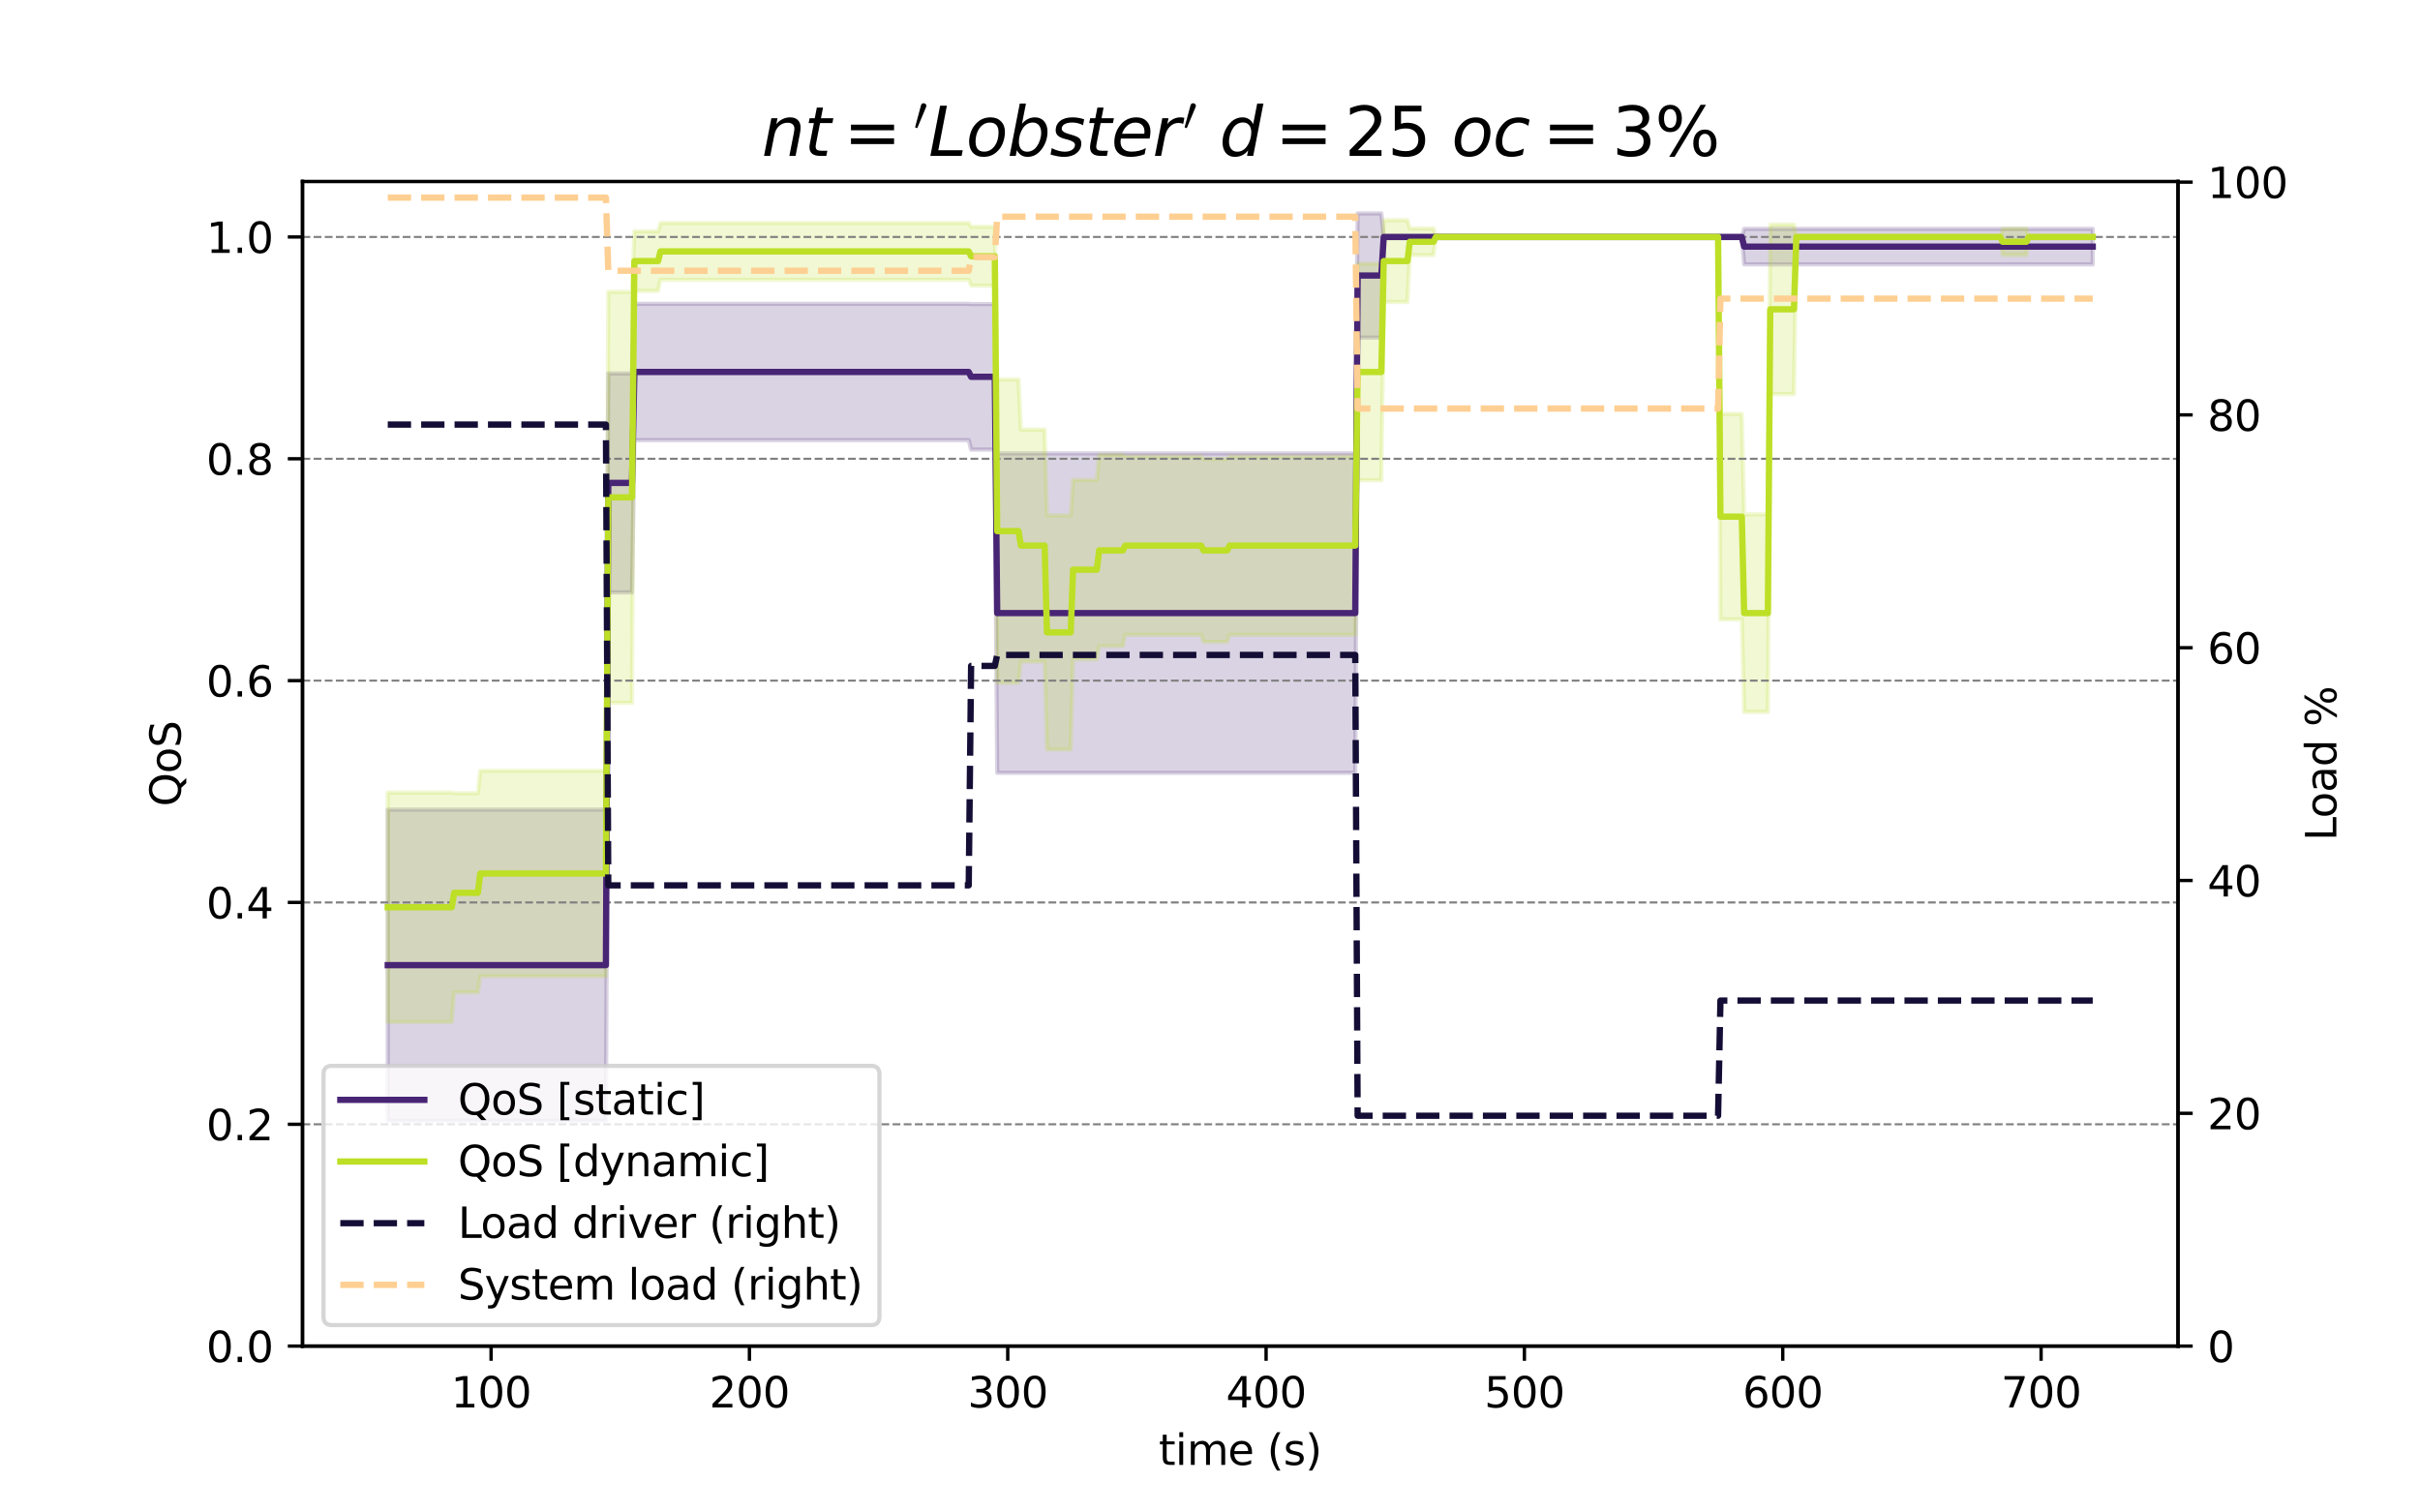 <?xml version="1.0" encoding="utf-8" standalone="no"?>
<!DOCTYPE svg PUBLIC "-//W3C//DTD SVG 1.1//EN"
  "http://www.w3.org/Graphics/SVG/1.1/DTD/svg11.dtd">
<svg xmlns:xlink="http://www.w3.org/1999/xlink" width="576pt" height="360pt" viewBox="0 0 576 360" xmlns="http://www.w3.org/2000/svg" version="1.1">
 <defs>
  <style type="text/css">*{stroke-linejoin: round; stroke-linecap: butt}</style>
 </defs>
 <g id="figure_1">
  <g id="patch_1">
   <path d="M 0 360 
L 576 360 
L 576 0 
L 0 0 
z
" style="fill: #ffffff"/>
  </g>
  <g id="axes_1">
   <g id="patch_2">
    <path d="M 72 320.4 
L 518.4 320.4 
L 518.4 43.2 
L 72 43.2 
z
" style="fill: #ffffff"/>
   </g>
   <g id="PolyCollection_1">
    <defs>
     <path id="m6549bfc1ae" d="M 92.291 -93.258 
L 92.291 -167.298 
L 92.855 -167.298 
L 93.42 -167.298 
L 93.984 -167.298 
L 94.549 -167.298 
L 95.113 -167.298 
L 95.677 -167.298 
L 96.242 -167.298 
L 96.806 -167.298 
L 97.371 -167.298 
L 97.935 -167.298 
L 98.5 -167.298 
L 99.064 -167.298 
L 99.628 -167.298 
L 100.193 -167.298 
L 100.757 -167.298 
L 101.322 -167.298 
L 101.886 -167.298 
L 102.45 -167.298 
L 103.015 -167.298 
L 103.579 -167.298 
L 104.144 -167.298 
L 104.708 -167.298 
L 105.273 -167.298 
L 105.837 -167.298 
L 106.401 -167.298 
L 106.966 -167.298 
L 107.53 -167.298 
L 108.095 -167.298 
L 108.659 -167.298 
L 109.224 -167.298 
L 109.788 -167.298 
L 110.352 -167.298 
L 110.917 -167.298 
L 111.481 -167.298 
L 112.046 -167.298 
L 112.61 -167.298 
L 113.174 -167.298 
L 113.739 -167.298 
L 114.303 -167.298 
L 114.868 -167.298 
L 115.432 -167.298 
L 115.997 -167.298 
L 116.561 -167.298 
L 117.125 -167.298 
L 117.69 -167.298 
L 118.254 -167.298 
L 118.819 -167.298 
L 119.383 -167.298 
L 119.948 -167.298 
L 120.512 -167.298 
L 121.076 -167.298 
L 121.641 -167.298 
L 122.205 -167.298 
L 122.77 -167.298 
L 123.334 -167.298 
L 123.898 -167.298 
L 124.463 -167.298 
L 125.027 -167.298 
L 125.592 -167.298 
L 126.156 -167.298 
L 126.721 -167.298 
L 127.285 -167.298 
L 127.849 -167.298 
L 128.414 -167.298 
L 128.978 -167.298 
L 129.543 -167.298 
L 130.107 -167.298 
L 130.671 -167.298 
L 131.236 -167.298 
L 131.8 -167.298 
L 132.365 -167.298 
L 132.929 -167.298 
L 133.494 -167.298 
L 134.058 -167.298 
L 134.622 -167.298 
L 135.187 -167.298 
L 135.751 -167.298 
L 136.316 -167.298 
L 136.88 -167.298 
L 137.445 -167.298 
L 138.009 -167.298 
L 138.573 -167.298 
L 139.138 -167.298 
L 139.702 -167.298 
L 140.267 -167.298 
L 140.831 -167.298 
L 141.395 -167.298 
L 141.96 -167.298 
L 142.524 -167.298 
L 143.089 -167.298 
L 143.653 -167.298 
L 144.218 -167.298 
L 144.782 -271.121 
L 145.346 -271.121 
L 145.911 -271.121 
L 146.475 -271.121 
L 147.04 -271.121 
L 147.604 -271.121 
L 148.169 -271.121 
L 148.733 -271.121 
L 149.297 -271.121 
L 149.862 -271.121 
L 150.426 -271.121 
L 150.991 -287.684 
L 151.555 -287.684 
L 152.119 -287.684 
L 152.684 -287.684 
L 153.248 -287.684 
L 153.813 -287.684 
L 154.377 -287.684 
L 154.942 -287.684 
L 155.506 -287.684 
L 156.07 -287.684 
L 156.635 -287.684 
L 157.199 -287.684 
L 157.764 -287.684 
L 158.328 -287.684 
L 158.893 -287.684 
L 159.457 -287.684 
L 160.021 -287.684 
L 160.586 -287.684 
L 161.15 -287.684 
L 161.715 -287.684 
L 162.279 -287.684 
L 162.843 -287.684 
L 163.408 -287.684 
L 163.972 -287.684 
L 164.537 -287.684 
L 165.101 -287.684 
L 165.666 -287.684 
L 166.23 -287.684 
L 166.794 -287.684 
L 167.359 -287.684 
L 167.923 -287.684 
L 168.488 -287.684 
L 169.052 -287.684 
L 169.616 -287.684 
L 170.181 -287.684 
L 170.745 -287.684 
L 171.31 -287.684 
L 171.874 -287.684 
L 172.439 -287.684 
L 173.003 -287.684 
L 173.567 -287.684 
L 174.132 -287.684 
L 174.696 -287.684 
L 175.261 -287.684 
L 175.825 -287.684 
L 176.39 -287.684 
L 176.954 -287.684 
L 177.518 -287.684 
L 178.083 -287.684 
L 178.647 -287.684 
L 179.212 -287.684 
L 179.776 -287.684 
L 180.34 -287.684 
L 180.905 -287.684 
L 181.469 -287.684 
L 182.034 -287.684 
L 182.598 -287.684 
L 183.163 -287.684 
L 183.727 -287.684 
L 184.291 -287.684 
L 184.856 -287.684 
L 185.42 -287.684 
L 185.985 -287.684 
L 186.549 -287.684 
L 187.114 -287.684 
L 187.678 -287.684 
L 188.242 -287.684 
L 188.807 -287.684 
L 189.371 -287.684 
L 189.936 -287.684 
L 190.5 -287.684 
L 191.064 -287.684 
L 191.629 -287.684 
L 192.193 -287.684 
L 192.758 -287.684 
L 193.322 -287.684 
L 193.887 -287.684 
L 194.451 -287.684 
L 195.015 -287.684 
L 195.58 -287.684 
L 196.144 -287.684 
L 196.709 -287.684 
L 197.273 -287.684 
L 197.838 -287.684 
L 198.402 -287.684 
L 198.966 -287.684 
L 199.531 -287.684 
L 200.095 -287.684 
L 200.66 -287.684 
L 201.224 -287.684 
L 201.788 -287.684 
L 202.353 -287.684 
L 202.917 -287.684 
L 203.482 -287.684 
L 204.046 -287.684 
L 204.611 -287.684 
L 205.175 -287.684 
L 205.739 -287.684 
L 206.304 -287.684 
L 206.868 -287.684 
L 207.433 -287.684 
L 207.997 -287.684 
L 208.561 -287.684 
L 209.126 -287.684 
L 209.69 -287.684 
L 210.255 -287.684 
L 210.819 -287.684 
L 211.384 -287.684 
L 211.948 -287.684 
L 212.512 -287.684 
L 213.077 -287.684 
L 213.641 -287.684 
L 214.206 -287.684 
L 214.77 -287.684 
L 215.335 -287.684 
L 215.899 -287.684 
L 216.463 -287.684 
L 217.028 -287.684 
L 217.592 -287.684 
L 218.157 -287.684 
L 218.721 -287.684 
L 219.285 -287.684 
L 219.85 -287.684 
L 220.414 -287.684 
L 220.979 -287.684 
L 221.543 -287.684 
L 222.108 -287.684 
L 222.672 -287.684 
L 223.236 -287.684 
L 223.801 -287.684 
L 224.365 -287.684 
L 224.93 -287.684 
L 225.494 -287.684 
L 226.059 -287.684 
L 226.623 -287.684 
L 227.187 -287.684 
L 227.752 -287.684 
L 228.316 -287.684 
L 228.881 -287.684 
L 229.445 -287.684 
L 230.009 -287.684 
L 230.574 -287.684 
L 231.138 -287.633 
L 231.703 -287.633 
L 232.267 -287.633 
L 232.832 -287.633 
L 233.396 -287.633 
L 233.96 -287.633 
L 234.525 -287.633 
L 235.089 -287.633 
L 235.654 -287.633 
L 236.218 -287.633 
L 236.783 -287.633 
L 237.347 -252.086 
L 237.911 -252.086 
L 238.476 -252.086 
L 239.04 -252.086 
L 239.605 -252.086 
L 240.169 -252.086 
L 240.733 -252.086 
L 241.298 -252.086 
L 241.862 -252.086 
L 242.427 -252.086 
L 242.991 -252.086 
L 243.556 -252.086 
L 244.12 -252.086 
L 244.684 -252.086 
L 245.249 -252.086 
L 245.813 -252.086 
L 246.378 -252.086 
L 246.942 -252.086 
L 247.506 -252.086 
L 248.071 -252.086 
L 248.635 -252.086 
L 249.2 -252.086 
L 249.764 -252.086 
L 250.329 -252.086 
L 250.893 -252.086 
L 251.457 -252.086 
L 252.022 -252.086 
L 252.586 -252.086 
L 253.151 -252.086 
L 253.715 -252.086 
L 254.28 -252.086 
L 254.844 -252.086 
L 255.408 -252.086 
L 255.973 -252.086 
L 256.537 -252.086 
L 257.102 -252.086 
L 257.666 -252.086 
L 258.23 -252.086 
L 258.795 -252.086 
L 259.359 -252.086 
L 259.924 -252.086 
L 260.488 -252.086 
L 261.053 -252.086 
L 261.617 -252.086 
L 262.181 -252.086 
L 262.746 -252.086 
L 263.31 -252.086 
L 263.875 -252.086 
L 264.439 -252.086 
L 265.004 -252.086 
L 265.568 -252.086 
L 266.132 -252.086 
L 266.697 -252.086 
L 267.261 -252.086 
L 267.826 -252.086 
L 268.39 -252.086 
L 268.954 -252.086 
L 269.519 -252.086 
L 270.083 -252.086 
L 270.648 -252.086 
L 271.212 -252.086 
L 271.777 -252.086 
L 272.341 -252.086 
L 272.905 -252.086 
L 273.47 -252.086 
L 274.034 -252.086 
L 274.599 -252.086 
L 275.163 -252.086 
L 275.728 -252.086 
L 276.292 -252.086 
L 276.856 -252.086 
L 277.421 -252.086 
L 277.985 -252.086 
L 278.55 -252.086 
L 279.114 -252.086 
L 279.678 -252.086 
L 280.243 -252.086 
L 280.807 -252.086 
L 281.372 -252.086 
L 281.936 -252.086 
L 282.501 -252.086 
L 283.065 -252.086 
L 283.629 -252.086 
L 284.194 -252.086 
L 284.758 -252.086 
L 285.323 -252.086 
L 285.887 -252.086 
L 286.451 -252.086 
L 287.016 -252.086 
L 287.58 -252.086 
L 288.145 -252.086 
L 288.709 -252.086 
L 289.274 -252.086 
L 289.838 -252.086 
L 290.402 -252.086 
L 290.967 -252.086 
L 291.531 -252.086 
L 292.096 -252.086 
L 292.66 -252.086 
L 293.225 -252.086 
L 293.789 -252.086 
L 294.353 -252.086 
L 294.918 -252.086 
L 295.482 -252.086 
L 296.047 -252.086 
L 296.611 -252.086 
L 297.175 -252.086 
L 297.74 -252.086 
L 298.304 -252.086 
L 298.869 -252.086 
L 299.433 -252.086 
L 299.998 -252.086 
L 300.562 -252.086 
L 301.126 -252.086 
L 301.691 -252.086 
L 302.255 -252.086 
L 302.82 -252.086 
L 303.384 -252.086 
L 303.949 -252.086 
L 304.513 -252.086 
L 305.077 -252.086 
L 305.642 -252.086 
L 306.206 -252.086 
L 306.771 -252.086 
L 307.335 -252.086 
L 307.899 -252.086 
L 308.464 -252.086 
L 309.028 -252.086 
L 309.593 -252.086 
L 310.157 -252.086 
L 310.722 -252.086 
L 311.286 -252.086 
L 311.85 -252.086 
L 312.415 -252.086 
L 312.979 -252.086 
L 313.544 -252.086 
L 314.108 -252.086 
L 314.673 -252.086 
L 315.237 -252.086 
L 315.801 -252.086 
L 316.366 -252.086 
L 316.93 -252.086 
L 317.495 -252.086 
L 318.059 -252.086 
L 318.623 -252.086 
L 319.188 -252.086 
L 319.752 -252.086 
L 320.317 -252.086 
L 320.881 -252.086 
L 321.446 -252.086 
L 322.01 -252.086 
L 322.574 -252.086 
L 323.139 -309.202 
L 323.703 -309.202 
L 324.268 -309.202 
L 324.832 -309.202 
L 325.396 -309.202 
L 325.961 -309.202 
L 326.525 -309.202 
L 327.09 -309.202 
L 327.654 -309.202 
L 328.219 -309.202 
L 328.783 -309.202 
L 329.347 -303.6 
L 329.912 -303.6 
L 330.476 -303.6 
L 331.041 -303.6 
L 331.605 -303.6 
L 332.17 -303.6 
L 332.734 -303.6 
L 333.298 -303.6 
L 333.863 -303.6 
L 334.427 -303.6 
L 334.992 -303.6 
L 335.556 -303.6 
L 336.12 -303.6 
L 336.685 -303.6 
L 337.249 -303.6 
L 337.814 -303.6 
L 338.378 -303.6 
L 338.943 -303.6 
L 339.507 -303.6 
L 340.071 -303.6 
L 340.636 -303.6 
L 341.2 -303.6 
L 341.765 -303.6 
L 342.329 -303.6 
L 342.894 -303.6 
L 343.458 -303.6 
L 344.022 -303.6 
L 344.587 -303.6 
L 345.151 -303.6 
L 345.716 -303.6 
L 346.28 -303.6 
L 346.844 -303.6 
L 347.409 -303.6 
L 347.973 -303.6 
L 348.538 -303.6 
L 349.102 -303.6 
L 349.667 -303.6 
L 350.231 -303.6 
L 350.795 -303.6 
L 351.36 -303.6 
L 351.924 -303.6 
L 352.489 -303.6 
L 353.053 -303.6 
L 353.617 -303.6 
L 354.182 -303.6 
L 354.746 -303.6 
L 355.311 -303.6 
L 355.875 -303.6 
L 356.44 -303.6 
L 357.004 -303.6 
L 357.568 -303.6 
L 358.133 -303.6 
L 358.697 -303.6 
L 359.262 -303.6 
L 359.826 -303.6 
L 360.391 -303.6 
L 360.955 -303.6 
L 361.519 -303.6 
L 362.084 -303.6 
L 362.648 -303.6 
L 363.213 -303.6 
L 363.777 -303.6 
L 364.341 -303.6 
L 364.906 -303.6 
L 365.47 -303.6 
L 366.035 -303.6 
L 366.599 -303.6 
L 367.164 -303.6 
L 367.728 -303.6 
L 368.292 -303.6 
L 368.857 -303.6 
L 369.421 -303.6 
L 369.986 -303.6 
L 370.55 -303.6 
L 371.115 -303.6 
L 371.679 -303.6 
L 372.243 -303.6 
L 372.808 -303.6 
L 373.372 -303.6 
L 373.937 -303.6 
L 374.501 -303.6 
L 375.065 -303.6 
L 375.63 -303.6 
L 376.194 -303.6 
L 376.759 -303.6 
L 377.323 -303.6 
L 377.888 -303.6 
L 378.452 -303.6 
L 379.016 -303.6 
L 379.581 -303.6 
L 380.145 -303.6 
L 380.71 -303.6 
L 381.274 -303.6 
L 381.839 -303.6 
L 382.403 -303.6 
L 382.967 -303.6 
L 383.532 -303.6 
L 384.096 -303.6 
L 384.661 -303.6 
L 385.225 -303.6 
L 385.789 -303.6 
L 386.354 -303.6 
L 386.918 -303.6 
L 387.483 -303.6 
L 388.047 -303.6 
L 388.612 -303.6 
L 389.176 -303.6 
L 389.74 -303.6 
L 390.305 -303.6 
L 390.869 -303.6 
L 391.434 -303.6 
L 391.998 -303.6 
L 392.562 -303.6 
L 393.127 -303.6 
L 393.691 -303.6 
L 394.256 -303.6 
L 394.82 -303.6 
L 395.385 -303.6 
L 395.949 -303.6 
L 396.513 -303.6 
L 397.078 -303.6 
L 397.642 -303.6 
L 398.207 -303.6 
L 398.771 -303.6 
L 399.336 -303.6 
L 399.9 -303.6 
L 400.464 -303.6 
L 401.029 -303.6 
L 401.593 -303.6 
L 402.158 -303.6 
L 402.722 -303.6 
L 403.286 -303.6 
L 403.851 -303.6 
L 404.415 -303.6 
L 404.98 -303.6 
L 405.544 -303.6 
L 406.109 -303.6 
L 406.673 -303.6 
L 407.237 -303.6 
L 407.802 -303.6 
L 408.366 -303.6 
L 408.931 -303.6 
L 409.495 -303.6 
L 410.06 -303.6 
L 410.624 -303.6 
L 411.188 -303.6 
L 411.753 -303.6 
L 412.317 -303.6 
L 412.882 -303.6 
L 413.446 -303.6 
L 414.01 -303.6 
L 414.575 -303.6 
L 415.139 -305.528 
L 415.704 -305.528 
L 416.268 -305.528 
L 416.833 -305.528 
L 417.397 -305.528 
L 417.961 -305.528 
L 418.526 -305.528 
L 419.09 -305.528 
L 419.655 -305.528 
L 420.219 -305.528 
L 420.784 -305.528 
L 421.348 -305.528 
L 421.912 -305.528 
L 422.477 -305.528 
L 423.041 -305.528 
L 423.606 -305.528 
L 424.17 -305.528 
L 424.734 -305.528 
L 425.299 -305.528 
L 425.863 -305.528 
L 426.428 -305.528 
L 426.992 -305.528 
L 427.557 -305.528 
L 428.121 -305.528 
L 428.685 -305.528 
L 429.25 -305.528 
L 429.814 -305.528 
L 430.379 -305.528 
L 430.943 -305.528 
L 431.507 -305.528 
L 432.072 -305.528 
L 432.636 -305.528 
L 433.201 -305.528 
L 433.765 -305.528 
L 434.33 -305.528 
L 434.894 -305.528 
L 435.458 -305.528 
L 436.023 -305.528 
L 436.587 -305.528 
L 437.152 -305.528 
L 437.716 -305.528 
L 438.281 -305.528 
L 438.845 -305.528 
L 439.409 -305.528 
L 439.974 -305.528 
L 440.538 -305.528 
L 441.103 -305.528 
L 441.667 -305.528 
L 442.231 -305.528 
L 442.796 -305.528 
L 443.36 -305.528 
L 443.925 -305.528 
L 444.489 -305.528 
L 445.054 -305.528 
L 445.618 -305.528 
L 446.182 -305.528 
L 446.747 -305.528 
L 447.311 -305.528 
L 447.876 -305.528 
L 448.44 -305.528 
L 449.005 -305.528 
L 449.569 -305.528 
L 450.133 -305.528 
L 450.698 -305.528 
L 451.262 -305.528 
L 451.827 -305.528 
L 452.391 -305.528 
L 452.955 -305.528 
L 453.52 -305.528 
L 454.084 -305.528 
L 454.649 -305.528 
L 455.213 -305.528 
L 455.778 -305.528 
L 456.342 -305.528 
L 456.906 -305.528 
L 457.471 -305.528 
L 458.035 -305.528 
L 458.6 -305.528 
L 459.164 -305.528 
L 459.729 -305.528 
L 460.293 -305.528 
L 460.857 -305.528 
L 461.422 -305.528 
L 461.986 -305.528 
L 462.551 -305.528 
L 463.115 -305.528 
L 463.679 -305.528 
L 464.244 -305.528 
L 464.808 -305.528 
L 465.373 -305.528 
L 465.937 -305.528 
L 466.502 -305.528 
L 467.066 -305.528 
L 467.63 -305.528 
L 468.195 -305.528 
L 468.759 -305.528 
L 469.324 -305.528 
L 469.888 -305.528 
L 470.452 -305.528 
L 471.017 -305.528 
L 471.581 -305.528 
L 472.146 -305.528 
L 472.71 -305.528 
L 473.275 -305.528 
L 473.839 -305.528 
L 474.403 -305.528 
L 474.968 -305.528 
L 475.532 -305.528 
L 476.097 -305.528 
L 476.661 -305.528 
L 477.226 -305.528 
L 477.79 -305.528 
L 478.354 -305.528 
L 478.919 -305.528 
L 479.483 -305.528 
L 480.048 -305.528 
L 480.612 -305.528 
L 481.176 -305.528 
L 481.741 -305.528 
L 482.305 -305.528 
L 482.87 -305.528 
L 483.434 -305.528 
L 483.999 -305.528 
L 484.563 -305.528 
L 485.127 -305.528 
L 485.692 -305.528 
L 486.256 -305.528 
L 486.821 -305.528 
L 487.385 -305.528 
L 487.95 -305.528 
L 488.514 -305.528 
L 489.078 -305.528 
L 489.643 -305.528 
L 490.207 -305.528 
L 490.772 -305.528 
L 491.336 -305.528 
L 491.9 -305.528 
L 492.465 -305.528 
L 493.029 -305.528 
L 493.594 -305.528 
L 494.158 -305.528 
L 494.723 -305.528 
L 495.287 -305.528 
L 495.851 -305.528 
L 496.416 -305.528 
L 496.98 -305.528 
L 497.545 -305.528 
L 498.109 -305.528 
L 498.109 -297.08 
L 498.109 -297.08 
L 497.545 -297.08 
L 496.98 -297.08 
L 496.416 -297.08 
L 495.851 -297.08 
L 495.287 -297.08 
L 494.723 -297.08 
L 494.158 -297.08 
L 493.594 -297.08 
L 493.029 -297.08 
L 492.465 -297.08 
L 491.9 -297.08 
L 491.336 -297.08 
L 490.772 -297.08 
L 490.207 -297.08 
L 489.643 -297.08 
L 489.078 -297.08 
L 488.514 -297.08 
L 487.95 -297.08 
L 487.385 -297.08 
L 486.821 -297.08 
L 486.256 -297.08 
L 485.692 -297.08 
L 485.127 -297.08 
L 484.563 -297.08 
L 483.999 -297.08 
L 483.434 -297.08 
L 482.87 -297.08 
L 482.305 -297.08 
L 481.741 -297.08 
L 481.176 -297.08 
L 480.612 -297.08 
L 480.048 -297.08 
L 479.483 -297.08 
L 478.919 -297.08 
L 478.354 -297.08 
L 477.79 -297.08 
L 477.226 -297.08 
L 476.661 -297.08 
L 476.097 -297.08 
L 475.532 -297.08 
L 474.968 -297.08 
L 474.403 -297.08 
L 473.839 -297.08 
L 473.275 -297.08 
L 472.71 -297.08 
L 472.146 -297.08 
L 471.581 -297.08 
L 471.017 -297.08 
L 470.452 -297.08 
L 469.888 -297.08 
L 469.324 -297.08 
L 468.759 -297.08 
L 468.195 -297.08 
L 467.63 -297.08 
L 467.066 -297.08 
L 466.502 -297.08 
L 465.937 -297.08 
L 465.373 -297.08 
L 464.808 -297.08 
L 464.244 -297.08 
L 463.679 -297.08 
L 463.115 -297.08 
L 462.551 -297.08 
L 461.986 -297.08 
L 461.422 -297.08 
L 460.857 -297.08 
L 460.293 -297.08 
L 459.729 -297.08 
L 459.164 -297.08 
L 458.6 -297.08 
L 458.035 -297.08 
L 457.471 -297.08 
L 456.906 -297.08 
L 456.342 -297.08 
L 455.778 -297.08 
L 455.213 -297.08 
L 454.649 -297.08 
L 454.084 -297.08 
L 453.52 -297.08 
L 452.955 -297.08 
L 452.391 -297.08 
L 451.827 -297.08 
L 451.262 -297.08 
L 450.698 -297.08 
L 450.133 -297.08 
L 449.569 -297.08 
L 449.005 -297.08 
L 448.44 -297.08 
L 447.876 -297.08 
L 447.311 -297.08 
L 446.747 -297.08 
L 446.182 -297.08 
L 445.618 -297.08 
L 445.054 -297.08 
L 444.489 -297.08 
L 443.925 -297.08 
L 443.36 -297.08 
L 442.796 -297.08 
L 442.231 -297.08 
L 441.667 -297.08 
L 441.103 -297.08 
L 440.538 -297.08 
L 439.974 -297.08 
L 439.409 -297.08 
L 438.845 -297.08 
L 438.281 -297.08 
L 437.716 -297.08 
L 437.152 -297.08 
L 436.587 -297.08 
L 436.023 -297.08 
L 435.458 -297.08 
L 434.894 -297.08 
L 434.33 -297.08 
L 433.765 -297.08 
L 433.201 -297.08 
L 432.636 -297.08 
L 432.072 -297.08 
L 431.507 -297.08 
L 430.943 -297.08 
L 430.379 -297.08 
L 429.814 -297.08 
L 429.25 -297.08 
L 428.685 -297.08 
L 428.121 -297.08 
L 427.557 -297.08 
L 426.992 -297.08 
L 426.428 -297.08 
L 425.863 -297.08 
L 425.299 -297.08 
L 424.734 -297.08 
L 424.17 -297.08 
L 423.606 -297.08 
L 423.041 -297.08 
L 422.477 -297.08 
L 421.912 -297.08 
L 421.348 -297.08 
L 420.784 -297.08 
L 420.219 -297.08 
L 419.655 -297.08 
L 419.09 -297.08 
L 418.526 -297.08 
L 417.961 -297.08 
L 417.397 -297.08 
L 416.833 -297.08 
L 416.268 -297.08 
L 415.704 -297.08 
L 415.139 -297.08 
L 414.575 -303.6 
L 414.01 -303.6 
L 413.446 -303.6 
L 412.882 -303.6 
L 412.317 -303.6 
L 411.753 -303.6 
L 411.188 -303.6 
L 410.624 -303.6 
L 410.06 -303.6 
L 409.495 -303.6 
L 408.931 -303.6 
L 408.366 -303.6 
L 407.802 -303.6 
L 407.237 -303.6 
L 406.673 -303.6 
L 406.109 -303.6 
L 405.544 -303.6 
L 404.98 -303.6 
L 404.415 -303.6 
L 403.851 -303.6 
L 403.286 -303.6 
L 402.722 -303.6 
L 402.158 -303.6 
L 401.593 -303.6 
L 401.029 -303.6 
L 400.464 -303.6 
L 399.9 -303.6 
L 399.336 -303.6 
L 398.771 -303.6 
L 398.207 -303.6 
L 397.642 -303.6 
L 397.078 -303.6 
L 396.513 -303.6 
L 395.949 -303.6 
L 395.385 -303.6 
L 394.82 -303.6 
L 394.256 -303.6 
L 393.691 -303.6 
L 393.127 -303.6 
L 392.562 -303.6 
L 391.998 -303.6 
L 391.434 -303.6 
L 390.869 -303.6 
L 390.305 -303.6 
L 389.74 -303.6 
L 389.176 -303.6 
L 388.612 -303.6 
L 388.047 -303.6 
L 387.483 -303.6 
L 386.918 -303.6 
L 386.354 -303.6 
L 385.789 -303.6 
L 385.225 -303.6 
L 384.661 -303.6 
L 384.096 -303.6 
L 383.532 -303.6 
L 382.967 -303.6 
L 382.403 -303.6 
L 381.839 -303.6 
L 381.274 -303.6 
L 380.71 -303.6 
L 380.145 -303.6 
L 379.581 -303.6 
L 379.016 -303.6 
L 378.452 -303.6 
L 377.888 -303.6 
L 377.323 -303.6 
L 376.759 -303.6 
L 376.194 -303.6 
L 375.63 -303.6 
L 375.065 -303.6 
L 374.501 -303.6 
L 373.937 -303.6 
L 373.372 -303.6 
L 372.808 -303.6 
L 372.243 -303.6 
L 371.679 -303.6 
L 371.115 -303.6 
L 370.55 -303.6 
L 369.986 -303.6 
L 369.421 -303.6 
L 368.857 -303.6 
L 368.292 -303.6 
L 367.728 -303.6 
L 367.164 -303.6 
L 366.599 -303.6 
L 366.035 -303.6 
L 365.47 -303.6 
L 364.906 -303.6 
L 364.341 -303.6 
L 363.777 -303.6 
L 363.213 -303.6 
L 362.648 -303.6 
L 362.084 -303.6 
L 361.519 -303.6 
L 360.955 -303.6 
L 360.391 -303.6 
L 359.826 -303.6 
L 359.262 -303.6 
L 358.697 -303.6 
L 358.133 -303.6 
L 357.568 -303.6 
L 357.004 -303.6 
L 356.44 -303.6 
L 355.875 -303.6 
L 355.311 -303.6 
L 354.746 -303.6 
L 354.182 -303.6 
L 353.617 -303.6 
L 353.053 -303.6 
L 352.489 -303.6 
L 351.924 -303.6 
L 351.36 -303.6 
L 350.795 -303.6 
L 350.231 -303.6 
L 349.667 -303.6 
L 349.102 -303.6 
L 348.538 -303.6 
L 347.973 -303.6 
L 347.409 -303.6 
L 346.844 -303.6 
L 346.28 -303.6 
L 345.716 -303.6 
L 345.151 -303.6 
L 344.587 -303.6 
L 344.022 -303.6 
L 343.458 -303.6 
L 342.894 -303.6 
L 342.329 -303.6 
L 341.765 -303.6 
L 341.2 -303.6 
L 340.636 -303.6 
L 340.071 -303.6 
L 339.507 -303.6 
L 338.943 -303.6 
L 338.378 -303.6 
L 337.814 -303.6 
L 337.249 -303.6 
L 336.685 -303.6 
L 336.12 -303.6 
L 335.556 -303.6 
L 334.992 -303.6 
L 334.427 -303.6 
L 333.863 -303.6 
L 333.298 -303.6 
L 332.734 -303.6 
L 332.17 -303.6 
L 331.605 -303.6 
L 331.041 -303.6 
L 330.476 -303.6 
L 329.912 -303.6 
L 329.347 -303.6 
L 328.783 -279.634 
L 328.219 -279.634 
L 327.654 -279.634 
L 327.09 -279.634 
L 326.525 -279.634 
L 325.961 -279.634 
L 325.396 -279.634 
L 324.832 -279.634 
L 324.268 -279.634 
L 323.703 -279.634 
L 323.139 -279.634 
L 322.574 -176.054 
L 322.01 -176.054 
L 321.446 -176.054 
L 320.881 -176.054 
L 320.317 -176.054 
L 319.752 -176.054 
L 319.188 -176.054 
L 318.623 -176.054 
L 318.059 -176.054 
L 317.495 -176.054 
L 316.93 -176.054 
L 316.366 -176.054 
L 315.801 -176.054 
L 315.237 -176.054 
L 314.673 -176.054 
L 314.108 -176.054 
L 313.544 -176.054 
L 312.979 -176.054 
L 312.415 -176.054 
L 311.85 -176.054 
L 311.286 -176.054 
L 310.722 -176.054 
L 310.157 -176.054 
L 309.593 -176.054 
L 309.028 -176.054 
L 308.464 -176.054 
L 307.899 -176.054 
L 307.335 -176.054 
L 306.771 -176.054 
L 306.206 -176.054 
L 305.642 -176.054 
L 305.077 -176.054 
L 304.513 -176.054 
L 303.949 -176.054 
L 303.384 -176.054 
L 302.82 -176.054 
L 302.255 -176.054 
L 301.691 -176.054 
L 301.126 -176.054 
L 300.562 -176.054 
L 299.998 -176.054 
L 299.433 -176.054 
L 298.869 -176.054 
L 298.304 -176.054 
L 297.74 -176.054 
L 297.175 -176.054 
L 296.611 -176.054 
L 296.047 -176.054 
L 295.482 -176.054 
L 294.918 -176.054 
L 294.353 -176.054 
L 293.789 -176.054 
L 293.225 -176.054 
L 292.66 -176.054 
L 292.096 -176.054 
L 291.531 -176.054 
L 290.967 -176.054 
L 290.402 -176.054 
L 289.838 -176.054 
L 289.274 -176.054 
L 288.709 -176.054 
L 288.145 -176.054 
L 287.58 -176.054 
L 287.016 -176.054 
L 286.451 -176.054 
L 285.887 -176.054 
L 285.323 -176.054 
L 284.758 -176.054 
L 284.194 -176.054 
L 283.629 -176.054 
L 283.065 -176.054 
L 282.501 -176.054 
L 281.936 -176.054 
L 281.372 -176.054 
L 280.807 -176.054 
L 280.243 -176.054 
L 279.678 -176.054 
L 279.114 -176.054 
L 278.55 -176.054 
L 277.985 -176.054 
L 277.421 -176.054 
L 276.856 -176.054 
L 276.292 -176.054 
L 275.728 -176.054 
L 275.163 -176.054 
L 274.599 -176.054 
L 274.034 -176.054 
L 273.47 -176.054 
L 272.905 -176.054 
L 272.341 -176.054 
L 271.777 -176.054 
L 271.212 -176.054 
L 270.648 -176.054 
L 270.083 -176.054 
L 269.519 -176.054 
L 268.954 -176.054 
L 268.39 -176.054 
L 267.826 -176.054 
L 267.261 -176.054 
L 266.697 -176.054 
L 266.132 -176.054 
L 265.568 -176.054 
L 265.004 -176.054 
L 264.439 -176.054 
L 263.875 -176.054 
L 263.31 -176.054 
L 262.746 -176.054 
L 262.181 -176.054 
L 261.617 -176.054 
L 261.053 -176.054 
L 260.488 -176.054 
L 259.924 -176.054 
L 259.359 -176.054 
L 258.795 -176.054 
L 258.23 -176.054 
L 257.666 -176.054 
L 257.102 -176.054 
L 256.537 -176.054 
L 255.973 -176.054 
L 255.408 -176.054 
L 254.844 -176.054 
L 254.28 -176.054 
L 253.715 -176.054 
L 253.151 -176.054 
L 252.586 -176.054 
L 252.022 -176.054 
L 251.457 -176.054 
L 250.893 -176.054 
L 250.329 -176.054 
L 249.764 -176.054 
L 249.2 -176.054 
L 248.635 -176.054 
L 248.071 -176.054 
L 247.506 -176.054 
L 246.942 -176.054 
L 246.378 -176.054 
L 245.813 -176.054 
L 245.249 -176.054 
L 244.684 -176.054 
L 244.12 -176.054 
L 243.556 -176.054 
L 242.991 -176.054 
L 242.427 -176.054 
L 241.862 -176.054 
L 241.298 -176.054 
L 240.733 -176.054 
L 240.169 -176.054 
L 239.605 -176.054 
L 239.04 -176.054 
L 238.476 -176.054 
L 237.911 -176.054 
L 237.347 -176.054 
L 236.783 -252.994 
L 236.218 -252.994 
L 235.654 -252.994 
L 235.089 -252.994 
L 234.525 -252.994 
L 233.96 -252.994 
L 233.396 -252.994 
L 232.832 -252.994 
L 232.267 -252.994 
L 231.703 -252.994 
L 231.138 -252.994 
L 230.574 -255.239 
L 230.009 -255.239 
L 229.445 -255.239 
L 228.881 -255.239 
L 228.316 -255.239 
L 227.752 -255.239 
L 227.187 -255.239 
L 226.623 -255.239 
L 226.059 -255.239 
L 225.494 -255.239 
L 224.93 -255.239 
L 224.365 -255.239 
L 223.801 -255.239 
L 223.236 -255.239 
L 222.672 -255.239 
L 222.108 -255.239 
L 221.543 -255.239 
L 220.979 -255.239 
L 220.414 -255.239 
L 219.85 -255.239 
L 219.285 -255.239 
L 218.721 -255.239 
L 218.157 -255.239 
L 217.592 -255.239 
L 217.028 -255.239 
L 216.463 -255.239 
L 215.899 -255.239 
L 215.335 -255.239 
L 214.77 -255.239 
L 214.206 -255.239 
L 213.641 -255.239 
L 213.077 -255.239 
L 212.512 -255.239 
L 211.948 -255.239 
L 211.384 -255.239 
L 210.819 -255.239 
L 210.255 -255.239 
L 209.69 -255.239 
L 209.126 -255.239 
L 208.561 -255.239 
L 207.997 -255.239 
L 207.433 -255.239 
L 206.868 -255.239 
L 206.304 -255.239 
L 205.739 -255.239 
L 205.175 -255.239 
L 204.611 -255.239 
L 204.046 -255.239 
L 203.482 -255.239 
L 202.917 -255.239 
L 202.353 -255.239 
L 201.788 -255.239 
L 201.224 -255.239 
L 200.66 -255.239 
L 200.095 -255.239 
L 199.531 -255.239 
L 198.966 -255.239 
L 198.402 -255.239 
L 197.838 -255.239 
L 197.273 -255.239 
L 196.709 -255.239 
L 196.144 -255.239 
L 195.58 -255.239 
L 195.015 -255.239 
L 194.451 -255.239 
L 193.887 -255.239 
L 193.322 -255.239 
L 192.758 -255.239 
L 192.193 -255.239 
L 191.629 -255.239 
L 191.064 -255.239 
L 190.5 -255.239 
L 189.936 -255.239 
L 189.371 -255.239 
L 188.807 -255.239 
L 188.242 -255.239 
L 187.678 -255.239 
L 187.114 -255.239 
L 186.549 -255.239 
L 185.985 -255.239 
L 185.42 -255.239 
L 184.856 -255.239 
L 184.291 -255.239 
L 183.727 -255.239 
L 183.163 -255.239 
L 182.598 -255.239 
L 182.034 -255.239 
L 181.469 -255.239 
L 180.905 -255.239 
L 180.34 -255.239 
L 179.776 -255.239 
L 179.212 -255.239 
L 178.647 -255.239 
L 178.083 -255.239 
L 177.518 -255.239 
L 176.954 -255.239 
L 176.39 -255.239 
L 175.825 -255.239 
L 175.261 -255.239 
L 174.696 -255.239 
L 174.132 -255.239 
L 173.567 -255.239 
L 173.003 -255.239 
L 172.439 -255.239 
L 171.874 -255.239 
L 171.31 -255.239 
L 170.745 -255.239 
L 170.181 -255.239 
L 169.616 -255.239 
L 169.052 -255.239 
L 168.488 -255.239 
L 167.923 -255.239 
L 167.359 -255.239 
L 166.794 -255.239 
L 166.23 -255.239 
L 165.666 -255.239 
L 165.101 -255.239 
L 164.537 -255.239 
L 163.972 -255.239 
L 163.408 -255.239 
L 162.843 -255.239 
L 162.279 -255.239 
L 161.715 -255.239 
L 161.15 -255.239 
L 160.586 -255.239 
L 160.021 -255.239 
L 159.457 -255.239 
L 158.893 -255.239 
L 158.328 -255.239 
L 157.764 -255.239 
L 157.199 -255.239 
L 156.635 -255.239 
L 156.07 -255.239 
L 155.506 -255.239 
L 154.942 -255.239 
L 154.377 -255.239 
L 153.813 -255.239 
L 153.248 -255.239 
L 152.684 -255.239 
L 152.119 -255.239 
L 151.555 -255.239 
L 150.991 -255.239 
L 150.426 -219.001 
L 149.862 -219.001 
L 149.297 -219.001 
L 148.733 -219.001 
L 148.169 -219.001 
L 147.604 -219.001 
L 147.04 -219.001 
L 146.475 -219.001 
L 145.911 -219.001 
L 145.346 -219.001 
L 144.782 -219.001 
L 144.218 -93.258 
L 143.653 -93.258 
L 143.089 -93.258 
L 142.524 -93.258 
L 141.96 -93.258 
L 141.395 -93.258 
L 140.831 -93.258 
L 140.267 -93.258 
L 139.702 -93.258 
L 139.138 -93.258 
L 138.573 -93.258 
L 138.009 -93.258 
L 137.445 -93.258 
L 136.88 -93.258 
L 136.316 -93.258 
L 135.751 -93.258 
L 135.187 -93.258 
L 134.622 -93.258 
L 134.058 -93.258 
L 133.494 -93.258 
L 132.929 -93.258 
L 132.365 -93.258 
L 131.8 -93.258 
L 131.236 -93.258 
L 130.671 -93.258 
L 130.107 -93.258 
L 129.543 -93.258 
L 128.978 -93.258 
L 128.414 -93.258 
L 127.849 -93.258 
L 127.285 -93.258 
L 126.721 -93.258 
L 126.156 -93.258 
L 125.592 -93.258 
L 125.027 -93.258 
L 124.463 -93.258 
L 123.898 -93.258 
L 123.334 -93.258 
L 122.77 -93.258 
L 122.205 -93.258 
L 121.641 -93.258 
L 121.076 -93.258 
L 120.512 -93.258 
L 119.948 -93.258 
L 119.383 -93.258 
L 118.819 -93.258 
L 118.254 -93.258 
L 117.69 -93.258 
L 117.125 -93.258 
L 116.561 -93.258 
L 115.997 -93.258 
L 115.432 -93.258 
L 114.868 -93.258 
L 114.303 -93.258 
L 113.739 -93.258 
L 113.174 -93.258 
L 112.61 -93.258 
L 112.046 -93.258 
L 111.481 -93.258 
L 110.917 -93.258 
L 110.352 -93.258 
L 109.788 -93.258 
L 109.224 -93.258 
L 108.659 -93.258 
L 108.095 -93.258 
L 107.53 -93.258 
L 106.966 -93.258 
L 106.401 -93.258 
L 105.837 -93.258 
L 105.273 -93.258 
L 104.708 -93.258 
L 104.144 -93.258 
L 103.579 -93.258 
L 103.015 -93.258 
L 102.45 -93.258 
L 101.886 -93.258 
L 101.322 -93.258 
L 100.757 -93.258 
L 100.193 -93.258 
L 99.628 -93.258 
L 99.064 -93.258 
L 98.5 -93.258 
L 97.935 -93.258 
L 97.371 -93.258 
L 96.806 -93.258 
L 96.242 -93.258 
L 95.677 -93.258 
L 95.113 -93.258 
L 94.549 -93.258 
L 93.984 -93.258 
L 93.42 -93.258 
L 92.855 -93.258 
L 92.291 -93.258 
z
" style="stroke: #482475; stroke-opacity: 0.2"/>
    </defs>
    <g clip-path="url(#p4e044e8213)">
     <use xlink:href="#m6549bfc1ae" x="0" y="360" style="fill: #482475; fill-opacity: 0.2; stroke: #482475; stroke-opacity: 0.2"/>
    </g>
   </g>
   <g id="PolyCollection_2">
    <defs>
     <path id="m7c066a818f" d="M 92.291 -116.739 
L 92.291 -171.366 
L 92.855 -171.366 
L 93.42 -171.366 
L 93.984 -171.366 
L 94.549 -171.366 
L 95.113 -171.366 
L 95.677 -171.366 
L 96.242 -171.366 
L 96.806 -171.366 
L 97.371 -171.366 
L 97.935 -171.366 
L 98.5 -171.366 
L 99.064 -171.366 
L 99.628 -171.366 
L 100.193 -171.366 
L 100.757 -171.366 
L 101.322 -171.366 
L 101.886 -171.366 
L 102.45 -171.366 
L 103.015 -171.366 
L 103.579 -171.366 
L 104.144 -171.366 
L 104.708 -171.366 
L 105.273 -171.366 
L 105.837 -171.366 
L 106.401 -171.366 
L 106.966 -171.366 
L 107.53 -171.366 
L 108.095 -171.203 
L 108.659 -171.203 
L 109.224 -171.203 
L 109.788 -171.203 
L 110.352 -171.203 
L 110.917 -171.203 
L 111.481 -171.203 
L 112.046 -171.203 
L 112.61 -171.203 
L 113.174 -171.203 
L 113.739 -171.203 
L 114.303 -176.535 
L 114.868 -176.535 
L 115.432 -176.535 
L 115.997 -176.535 
L 116.561 -176.535 
L 117.125 -176.535 
L 117.69 -176.535 
L 118.254 -176.535 
L 118.819 -176.535 
L 119.383 -176.535 
L 119.948 -176.535 
L 120.512 -176.535 
L 121.076 -176.535 
L 121.641 -176.535 
L 122.205 -176.535 
L 122.77 -176.535 
L 123.334 -176.535 
L 123.898 -176.535 
L 124.463 -176.535 
L 125.027 -176.535 
L 125.592 -176.535 
L 126.156 -176.535 
L 126.721 -176.535 
L 127.285 -176.535 
L 127.849 -176.535 
L 128.414 -176.535 
L 128.978 -176.535 
L 129.543 -176.535 
L 130.107 -176.535 
L 130.671 -176.535 
L 131.236 -176.535 
L 131.8 -176.535 
L 132.365 -176.535 
L 132.929 -176.535 
L 133.494 -176.535 
L 134.058 -176.535 
L 134.622 -176.535 
L 135.187 -176.535 
L 135.751 -176.535 
L 136.316 -176.535 
L 136.88 -176.535 
L 137.445 -176.535 
L 138.009 -176.535 
L 138.573 -176.535 
L 139.138 -176.535 
L 139.702 -176.535 
L 140.267 -176.535 
L 140.831 -176.535 
L 141.395 -176.535 
L 141.96 -176.535 
L 142.524 -176.535 
L 143.089 -176.535 
L 143.653 -176.535 
L 144.218 -176.535 
L 144.782 -290.514 
L 145.346 -290.514 
L 145.911 -290.514 
L 146.475 -290.514 
L 147.04 -290.514 
L 147.604 -290.514 
L 148.169 -290.514 
L 148.733 -290.514 
L 149.297 -290.514 
L 149.862 -290.514 
L 150.426 -290.514 
L 150.991 -304.945 
L 151.555 -304.945 
L 152.119 -304.945 
L 152.684 -304.945 
L 153.248 -304.945 
L 153.813 -304.945 
L 154.377 -304.945 
L 154.942 -304.945 
L 155.506 -304.945 
L 156.07 -304.945 
L 156.635 -304.945 
L 157.199 -306.918 
L 157.764 -306.918 
L 158.328 -306.918 
L 158.893 -306.918 
L 159.457 -306.918 
L 160.021 -306.918 
L 160.586 -306.918 
L 161.15 -306.918 
L 161.715 -306.918 
L 162.279 -306.918 
L 162.843 -306.918 
L 163.408 -306.918 
L 163.972 -306.918 
L 164.537 -306.918 
L 165.101 -306.918 
L 165.666 -306.918 
L 166.23 -306.918 
L 166.794 -306.918 
L 167.359 -306.918 
L 167.923 -306.918 
L 168.488 -306.918 
L 169.052 -306.918 
L 169.616 -306.918 
L 170.181 -306.918 
L 170.745 -306.918 
L 171.31 -306.918 
L 171.874 -306.918 
L 172.439 -306.918 
L 173.003 -306.918 
L 173.567 -306.918 
L 174.132 -306.918 
L 174.696 -306.918 
L 175.261 -306.918 
L 175.825 -306.918 
L 176.39 -306.918 
L 176.954 -306.918 
L 177.518 -306.918 
L 178.083 -306.918 
L 178.647 -306.918 
L 179.212 -306.918 
L 179.776 -306.918 
L 180.34 -306.918 
L 180.905 -306.918 
L 181.469 -306.918 
L 182.034 -306.918 
L 182.598 -306.918 
L 183.163 -306.918 
L 183.727 -306.918 
L 184.291 -306.918 
L 184.856 -306.918 
L 185.42 -306.918 
L 185.985 -306.918 
L 186.549 -306.918 
L 187.114 -306.918 
L 187.678 -306.918 
L 188.242 -306.918 
L 188.807 -306.918 
L 189.371 -306.918 
L 189.936 -306.918 
L 190.5 -306.918 
L 191.064 -306.918 
L 191.629 -306.918 
L 192.193 -306.918 
L 192.758 -306.918 
L 193.322 -306.918 
L 193.887 -306.918 
L 194.451 -306.918 
L 195.015 -306.918 
L 195.58 -306.918 
L 196.144 -306.918 
L 196.709 -306.918 
L 197.273 -306.918 
L 197.838 -306.918 
L 198.402 -306.918 
L 198.966 -306.918 
L 199.531 -306.918 
L 200.095 -306.918 
L 200.66 -306.918 
L 201.224 -306.918 
L 201.788 -306.918 
L 202.353 -306.918 
L 202.917 -306.918 
L 203.482 -306.918 
L 204.046 -306.918 
L 204.611 -306.918 
L 205.175 -306.918 
L 205.739 -306.918 
L 206.304 -306.918 
L 206.868 -306.918 
L 207.433 -306.918 
L 207.997 -306.918 
L 208.561 -306.918 
L 209.126 -306.918 
L 209.69 -306.918 
L 210.255 -306.918 
L 210.819 -306.918 
L 211.384 -306.918 
L 211.948 -306.918 
L 212.512 -306.918 
L 213.077 -306.918 
L 213.641 -306.918 
L 214.206 -306.918 
L 214.77 -306.918 
L 215.335 -306.918 
L 215.899 -306.918 
L 216.463 -306.918 
L 217.028 -306.918 
L 217.592 -306.918 
L 218.157 -306.918 
L 218.721 -306.918 
L 219.285 -306.918 
L 219.85 -306.918 
L 220.414 -306.918 
L 220.979 -306.918 
L 221.543 -306.918 
L 222.108 -306.918 
L 222.672 -306.918 
L 223.236 -306.918 
L 223.801 -306.918 
L 224.365 -306.918 
L 224.93 -306.918 
L 225.494 -306.918 
L 226.059 -306.918 
L 226.623 -306.918 
L 227.187 -306.918 
L 227.752 -306.918 
L 228.316 -306.918 
L 228.881 -306.918 
L 229.445 -306.918 
L 230.009 -306.918 
L 230.574 -306.918 
L 231.138 -306.013 
L 231.703 -306.013 
L 232.267 -306.013 
L 232.832 -306.013 
L 233.396 -306.013 
L 233.96 -306.013 
L 234.525 -306.013 
L 235.089 -306.013 
L 235.654 -306.013 
L 236.218 -306.013 
L 236.783 -306.013 
L 237.347 -269.688 
L 237.911 -269.688 
L 238.476 -269.688 
L 239.04 -269.688 
L 239.605 -269.688 
L 240.169 -269.688 
L 240.733 -269.688 
L 241.298 -269.688 
L 241.862 -269.688 
L 242.427 -269.688 
L 242.991 -257.757 
L 243.556 -257.757 
L 244.12 -257.757 
L 244.684 -257.757 
L 245.249 -257.757 
L 245.813 -257.757 
L 246.378 -257.757 
L 246.942 -257.757 
L 247.506 -257.757 
L 248.071 -257.757 
L 248.635 -257.757 
L 249.2 -237.338 
L 249.764 -237.338 
L 250.329 -237.338 
L 250.893 -237.338 
L 251.457 -237.338 
L 252.022 -237.338 
L 252.586 -237.338 
L 253.151 -237.338 
L 253.715 -237.338 
L 254.28 -237.338 
L 254.844 -237.338 
L 255.408 -245.756 
L 255.973 -245.756 
L 256.537 -245.756 
L 257.102 -245.756 
L 257.666 -245.756 
L 258.23 -245.756 
L 258.795 -245.756 
L 259.359 -245.756 
L 259.924 -245.756 
L 260.488 -245.756 
L 261.053 -245.756 
L 261.617 -251.763 
L 262.181 -251.763 
L 262.746 -251.763 
L 263.31 -251.763 
L 263.875 -251.763 
L 264.439 -251.763 
L 265.004 -251.763 
L 265.568 -251.763 
L 266.132 -251.763 
L 266.697 -251.763 
L 267.261 -251.763 
L 267.826 -251.364 
L 268.39 -251.364 
L 268.954 -251.364 
L 269.519 -251.364 
L 270.083 -251.364 
L 270.648 -251.364 
L 271.212 -251.364 
L 271.777 -251.364 
L 272.341 -251.364 
L 272.905 -251.364 
L 273.47 -251.364 
L 274.034 -251.364 
L 274.599 -251.364 
L 275.163 -251.364 
L 275.728 -251.364 
L 276.292 -251.364 
L 276.856 -251.364 
L 277.421 -251.364 
L 277.985 -251.364 
L 278.55 -251.364 
L 279.114 -251.364 
L 279.678 -251.364 
L 280.243 -251.364 
L 280.807 -251.364 
L 281.372 -251.364 
L 281.936 -251.364 
L 282.501 -251.364 
L 283.065 -251.364 
L 283.629 -251.364 
L 284.194 -251.364 
L 284.758 -251.364 
L 285.323 -251.364 
L 285.887 -251.364 
L 286.451 -250.761 
L 287.016 -250.761 
L 287.58 -250.761 
L 288.145 -250.761 
L 288.709 -250.761 
L 289.274 -250.761 
L 289.838 -250.761 
L 290.402 -250.761 
L 290.967 -250.761 
L 291.531 -250.761 
L 292.096 -250.761 
L 292.66 -251.364 
L 293.225 -251.364 
L 293.789 -251.364 
L 294.353 -251.364 
L 294.918 -251.364 
L 295.482 -251.364 
L 296.047 -251.364 
L 296.611 -251.364 
L 297.175 -251.364 
L 297.74 -251.364 
L 298.304 -251.364 
L 298.869 -251.364 
L 299.433 -251.364 
L 299.998 -251.364 
L 300.562 -251.364 
L 301.126 -251.364 
L 301.691 -251.364 
L 302.255 -251.364 
L 302.82 -251.364 
L 303.384 -251.364 
L 303.949 -251.364 
L 304.513 -251.364 
L 305.077 -251.364 
L 305.642 -251.364 
L 306.206 -251.364 
L 306.771 -251.364 
L 307.335 -251.364 
L 307.899 -251.364 
L 308.464 -251.364 
L 309.028 -251.364 
L 309.593 -251.364 
L 310.157 -251.364 
L 310.722 -251.364 
L 311.286 -251.364 
L 311.85 -251.364 
L 312.415 -251.364 
L 312.979 -251.364 
L 313.544 -251.364 
L 314.108 -251.364 
L 314.673 -251.364 
L 315.237 -251.364 
L 315.801 -251.364 
L 316.366 -251.364 
L 316.93 -251.364 
L 317.495 -251.364 
L 318.059 -251.364 
L 318.623 -251.364 
L 319.188 -251.364 
L 319.752 -251.364 
L 320.317 -251.364 
L 320.881 -251.364 
L 321.446 -251.364 
L 322.01 -251.364 
L 322.574 -251.364 
L 323.139 -297.241 
L 323.703 -297.241 
L 324.268 -297.241 
L 324.832 -297.241 
L 325.396 -297.241 
L 325.961 -297.241 
L 326.525 -297.241 
L 327.09 -297.241 
L 327.654 -297.241 
L 328.219 -297.241 
L 328.783 -297.241 
L 329.347 -307.597 
L 329.912 -307.597 
L 330.476 -307.597 
L 331.041 -307.597 
L 331.605 -307.597 
L 332.17 -307.597 
L 332.734 -307.597 
L 333.298 -307.597 
L 333.863 -307.597 
L 334.427 -307.597 
L 334.992 -307.597 
L 335.556 -305.62 
L 336.12 -305.62 
L 336.685 -305.62 
L 337.249 -305.62 
L 337.814 -305.62 
L 338.378 -305.62 
L 338.943 -305.62 
L 339.507 -305.62 
L 340.071 -305.62 
L 340.636 -305.62 
L 341.2 -305.62 
L 341.765 -303.6 
L 342.329 -303.6 
L 342.894 -303.6 
L 343.458 -303.6 
L 344.022 -303.6 
L 344.587 -303.6 
L 345.151 -303.6 
L 345.716 -303.6 
L 346.28 -303.6 
L 346.844 -303.6 
L 347.409 -303.6 
L 347.973 -303.6 
L 348.538 -303.6 
L 349.102 -303.6 
L 349.667 -303.6 
L 350.231 -303.6 
L 350.795 -303.6 
L 351.36 -303.6 
L 351.924 -303.6 
L 352.489 -303.6 
L 353.053 -303.6 
L 353.617 -303.6 
L 354.182 -303.6 
L 354.746 -303.6 
L 355.311 -303.6 
L 355.875 -303.6 
L 356.44 -303.6 
L 357.004 -303.6 
L 357.568 -303.6 
L 358.133 -303.6 
L 358.697 -303.6 
L 359.262 -303.6 
L 359.826 -303.6 
L 360.391 -303.6 
L 360.955 -303.6 
L 361.519 -303.6 
L 362.084 -303.6 
L 362.648 -303.6 
L 363.213 -303.6 
L 363.777 -303.6 
L 364.341 -303.6 
L 364.906 -303.6 
L 365.47 -303.6 
L 366.035 -303.6 
L 366.599 -303.6 
L 367.164 -303.6 
L 367.728 -303.6 
L 368.292 -303.6 
L 368.857 -303.6 
L 369.421 -303.6 
L 369.986 -303.6 
L 370.55 -303.6 
L 371.115 -303.6 
L 371.679 -303.6 
L 372.243 -303.6 
L 372.808 -303.6 
L 373.372 -303.6 
L 373.937 -303.6 
L 374.501 -303.6 
L 375.065 -303.6 
L 375.63 -303.6 
L 376.194 -303.6 
L 376.759 -303.6 
L 377.323 -303.6 
L 377.888 -303.6 
L 378.452 -303.6 
L 379.016 -303.6 
L 379.581 -303.6 
L 380.145 -303.6 
L 380.71 -303.6 
L 381.274 -303.6 
L 381.839 -303.6 
L 382.403 -303.6 
L 382.967 -303.6 
L 383.532 -303.6 
L 384.096 -303.6 
L 384.661 -303.6 
L 385.225 -303.6 
L 385.789 -303.6 
L 386.354 -303.6 
L 386.918 -303.6 
L 387.483 -303.6 
L 388.047 -303.6 
L 388.612 -303.6 
L 389.176 -303.6 
L 389.74 -303.6 
L 390.305 -303.6 
L 390.869 -303.6 
L 391.434 -303.6 
L 391.998 -303.6 
L 392.562 -303.6 
L 393.127 -303.6 
L 393.691 -303.6 
L 394.256 -303.6 
L 394.82 -303.6 
L 395.385 -303.6 
L 395.949 -303.6 
L 396.513 -303.6 
L 397.078 -303.6 
L 397.642 -303.6 
L 398.207 -303.6 
L 398.771 -303.6 
L 399.336 -303.6 
L 399.9 -303.6 
L 400.464 -303.6 
L 401.029 -303.6 
L 401.593 -303.6 
L 402.158 -303.6 
L 402.722 -303.6 
L 403.286 -303.6 
L 403.851 -303.6 
L 404.415 -303.6 
L 404.98 -303.6 
L 405.544 -303.6 
L 406.109 -303.6 
L 406.673 -303.6 
L 407.237 -303.6 
L 407.802 -303.6 
L 408.366 -303.6 
L 408.931 -303.6 
L 409.495 -261.474 
L 410.06 -261.474 
L 410.624 -261.474 
L 411.188 -261.474 
L 411.753 -261.474 
L 412.317 -261.474 
L 412.882 -261.474 
L 413.446 -261.474 
L 414.01 -261.474 
L 414.575 -261.474 
L 415.139 -237.588 
L 415.704 -237.588 
L 416.268 -237.588 
L 416.833 -237.588 
L 417.397 -237.588 
L 417.961 -237.588 
L 418.526 -237.588 
L 419.09 -237.588 
L 419.655 -237.588 
L 420.219 -237.588 
L 420.784 -237.588 
L 421.348 -306.557 
L 421.912 -306.557 
L 422.477 -306.557 
L 423.041 -306.557 
L 423.606 -306.557 
L 424.17 -306.557 
L 424.734 -306.557 
L 425.299 -306.557 
L 425.863 -306.557 
L 426.428 -306.557 
L 426.992 -306.557 
L 427.557 -303.6 
L 428.121 -303.6 
L 428.685 -303.6 
L 429.25 -303.6 
L 429.814 -303.6 
L 430.379 -303.6 
L 430.943 -303.6 
L 431.507 -303.6 
L 432.072 -303.6 
L 432.636 -303.6 
L 433.201 -303.6 
L 433.765 -303.6 
L 434.33 -303.6 
L 434.894 -303.6 
L 435.458 -303.6 
L 436.023 -303.6 
L 436.587 -303.6 
L 437.152 -303.6 
L 437.716 -303.6 
L 438.281 -303.6 
L 438.845 -303.6 
L 439.409 -303.6 
L 439.974 -303.6 
L 440.538 -303.6 
L 441.103 -303.6 
L 441.667 -303.6 
L 442.231 -303.6 
L 442.796 -303.6 
L 443.36 -303.6 
L 443.925 -303.6 
L 444.489 -303.6 
L 445.054 -303.6 
L 445.618 -303.6 
L 446.182 -303.6 
L 446.747 -303.6 
L 447.311 -303.6 
L 447.876 -303.6 
L 448.44 -303.6 
L 449.005 -303.6 
L 449.569 -303.6 
L 450.133 -303.6 
L 450.698 -303.6 
L 451.262 -303.6 
L 451.827 -303.6 
L 452.391 -303.6 
L 452.955 -303.6 
L 453.52 -303.6 
L 454.084 -303.6 
L 454.649 -303.6 
L 455.213 -303.6 
L 455.778 -303.6 
L 456.342 -303.6 
L 456.906 -303.6 
L 457.471 -303.6 
L 458.035 -303.6 
L 458.6 -303.6 
L 459.164 -303.6 
L 459.729 -303.6 
L 460.293 -303.6 
L 460.857 -303.6 
L 461.422 -303.6 
L 461.986 -303.6 
L 462.551 -303.6 
L 463.115 -303.6 
L 463.679 -303.6 
L 464.244 -303.6 
L 464.808 -303.6 
L 465.373 -303.6 
L 465.937 -303.6 
L 466.502 -303.6 
L 467.066 -303.6 
L 467.63 -303.6 
L 468.195 -303.6 
L 468.759 -303.6 
L 469.324 -303.6 
L 469.888 -303.6 
L 470.452 -303.6 
L 471.017 -303.6 
L 471.581 -303.6 
L 472.146 -303.6 
L 472.71 -303.6 
L 473.275 -303.6 
L 473.839 -303.6 
L 474.403 -303.6 
L 474.968 -303.6 
L 475.532 -303.6 
L 476.097 -303.6 
L 476.661 -305.62 
L 477.226 -305.62 
L 477.79 -305.62 
L 478.354 -305.62 
L 478.919 -305.62 
L 479.483 -305.62 
L 480.048 -305.62 
L 480.612 -305.62 
L 481.176 -305.62 
L 481.741 -305.62 
L 482.305 -305.62 
L 482.87 -303.6 
L 483.434 -303.6 
L 483.999 -303.6 
L 484.563 -303.6 
L 485.127 -303.6 
L 485.692 -303.6 
L 486.256 -303.6 
L 486.821 -303.6 
L 487.385 -303.6 
L 487.95 -303.6 
L 488.514 -303.6 
L 489.078 -303.6 
L 489.643 -303.6 
L 490.207 -303.6 
L 490.772 -303.6 
L 491.336 -303.6 
L 491.9 -303.6 
L 492.465 -303.6 
L 493.029 -303.6 
L 493.594 -303.6 
L 494.158 -303.6 
L 494.723 -303.6 
L 495.287 -303.6 
L 495.851 -303.6 
L 496.416 -303.6 
L 496.98 -303.6 
L 497.545 -303.6 
L 498.109 -303.6 
L 498.109 -303.6 
L 498.109 -303.6 
L 497.545 -303.6 
L 496.98 -303.6 
L 496.416 -303.6 
L 495.851 -303.6 
L 495.287 -303.6 
L 494.723 -303.6 
L 494.158 -303.6 
L 493.594 -303.6 
L 493.029 -303.6 
L 492.465 -303.6 
L 491.9 -303.6 
L 491.336 -303.6 
L 490.772 -303.6 
L 490.207 -303.6 
L 489.643 -303.6 
L 489.078 -303.6 
L 488.514 -303.6 
L 487.95 -303.6 
L 487.385 -303.6 
L 486.821 -303.6 
L 486.256 -303.6 
L 485.692 -303.6 
L 485.127 -303.6 
L 484.563 -303.6 
L 483.999 -303.6 
L 483.434 -303.6 
L 482.87 -303.6 
L 482.305 -299.284 
L 481.741 -299.284 
L 481.176 -299.284 
L 480.612 -299.284 
L 480.048 -299.284 
L 479.483 -299.284 
L 478.919 -299.284 
L 478.354 -299.284 
L 477.79 -299.284 
L 477.226 -299.284 
L 476.661 -299.284 
L 476.097 -303.6 
L 475.532 -303.6 
L 474.968 -303.6 
L 474.403 -303.6 
L 473.839 -303.6 
L 473.275 -303.6 
L 472.71 -303.6 
L 472.146 -303.6 
L 471.581 -303.6 
L 471.017 -303.6 
L 470.452 -303.6 
L 469.888 -303.6 
L 469.324 -303.6 
L 468.759 -303.6 
L 468.195 -303.6 
L 467.63 -303.6 
L 467.066 -303.6 
L 466.502 -303.6 
L 465.937 -303.6 
L 465.373 -303.6 
L 464.808 -303.6 
L 464.244 -303.6 
L 463.679 -303.6 
L 463.115 -303.6 
L 462.551 -303.6 
L 461.986 -303.6 
L 461.422 -303.6 
L 460.857 -303.6 
L 460.293 -303.6 
L 459.729 -303.6 
L 459.164 -303.6 
L 458.6 -303.6 
L 458.035 -303.6 
L 457.471 -303.6 
L 456.906 -303.6 
L 456.342 -303.6 
L 455.778 -303.6 
L 455.213 -303.6 
L 454.649 -303.6 
L 454.084 -303.6 
L 453.52 -303.6 
L 452.955 -303.6 
L 452.391 -303.6 
L 451.827 -303.6 
L 451.262 -303.6 
L 450.698 -303.6 
L 450.133 -303.6 
L 449.569 -303.6 
L 449.005 -303.6 
L 448.44 -303.6 
L 447.876 -303.6 
L 447.311 -303.6 
L 446.747 -303.6 
L 446.182 -303.6 
L 445.618 -303.6 
L 445.054 -303.6 
L 444.489 -303.6 
L 443.925 -303.6 
L 443.36 -303.6 
L 442.796 -303.6 
L 442.231 -303.6 
L 441.667 -303.6 
L 441.103 -303.6 
L 440.538 -303.6 
L 439.974 -303.6 
L 439.409 -303.6 
L 438.845 -303.6 
L 438.281 -303.6 
L 437.716 -303.6 
L 437.152 -303.6 
L 436.587 -303.6 
L 436.023 -303.6 
L 435.458 -303.6 
L 434.894 -303.6 
L 434.33 -303.6 
L 433.765 -303.6 
L 433.201 -303.6 
L 432.636 -303.6 
L 432.072 -303.6 
L 431.507 -303.6 
L 430.943 -303.6 
L 430.379 -303.6 
L 429.814 -303.6 
L 429.25 -303.6 
L 428.685 -303.6 
L 428.121 -303.6 
L 427.557 -303.6 
L 426.992 -266.208 
L 426.428 -266.208 
L 425.863 -266.208 
L 425.299 -266.208 
L 424.734 -266.208 
L 424.17 -266.208 
L 423.606 -266.208 
L 423.041 -266.208 
L 422.477 -266.208 
L 421.912 -266.208 
L 421.348 -266.208 
L 420.784 -190.552 
L 420.219 -190.552 
L 419.655 -190.552 
L 419.09 -190.552 
L 418.526 -190.552 
L 417.961 -190.552 
L 417.397 -190.552 
L 416.833 -190.552 
L 416.268 -190.552 
L 415.704 -190.552 
L 415.139 -190.552 
L 414.575 -212.578 
L 414.01 -212.578 
L 413.446 -212.578 
L 412.882 -212.578 
L 412.317 -212.578 
L 411.753 -212.578 
L 411.188 -212.578 
L 410.624 -212.578 
L 410.06 -212.578 
L 409.495 -212.578 
L 408.931 -303.6 
L 408.366 -303.6 
L 407.802 -303.6 
L 407.237 -303.6 
L 406.673 -303.6 
L 406.109 -303.6 
L 405.544 -303.6 
L 404.98 -303.6 
L 404.415 -303.6 
L 403.851 -303.6 
L 403.286 -303.6 
L 402.722 -303.6 
L 402.158 -303.6 
L 401.593 -303.6 
L 401.029 -303.6 
L 400.464 -303.6 
L 399.9 -303.6 
L 399.336 -303.6 
L 398.771 -303.6 
L 398.207 -303.6 
L 397.642 -303.6 
L 397.078 -303.6 
L 396.513 -303.6 
L 395.949 -303.6 
L 395.385 -303.6 
L 394.82 -303.6 
L 394.256 -303.6 
L 393.691 -303.6 
L 393.127 -303.6 
L 392.562 -303.6 
L 391.998 -303.6 
L 391.434 -303.6 
L 390.869 -303.6 
L 390.305 -303.6 
L 389.74 -303.6 
L 389.176 -303.6 
L 388.612 -303.6 
L 388.047 -303.6 
L 387.483 -303.6 
L 386.918 -303.6 
L 386.354 -303.6 
L 385.789 -303.6 
L 385.225 -303.6 
L 384.661 -303.6 
L 384.096 -303.6 
L 383.532 -303.6 
L 382.967 -303.6 
L 382.403 -303.6 
L 381.839 -303.6 
L 381.274 -303.6 
L 380.71 -303.6 
L 380.145 -303.6 
L 379.581 -303.6 
L 379.016 -303.6 
L 378.452 -303.6 
L 377.888 -303.6 
L 377.323 -303.6 
L 376.759 -303.6 
L 376.194 -303.6 
L 375.63 -303.6 
L 375.065 -303.6 
L 374.501 -303.6 
L 373.937 -303.6 
L 373.372 -303.6 
L 372.808 -303.6 
L 372.243 -303.6 
L 371.679 -303.6 
L 371.115 -303.6 
L 370.55 -303.6 
L 369.986 -303.6 
L 369.421 -303.6 
L 368.857 -303.6 
L 368.292 -303.6 
L 367.728 -303.6 
L 367.164 -303.6 
L 366.599 -303.6 
L 366.035 -303.6 
L 365.47 -303.6 
L 364.906 -303.6 
L 364.341 -303.6 
L 363.777 -303.6 
L 363.213 -303.6 
L 362.648 -303.6 
L 362.084 -303.6 
L 361.519 -303.6 
L 360.955 -303.6 
L 360.391 -303.6 
L 359.826 -303.6 
L 359.262 -303.6 
L 358.697 -303.6 
L 358.133 -303.6 
L 357.568 -303.6 
L 357.004 -303.6 
L 356.44 -303.6 
L 355.875 -303.6 
L 355.311 -303.6 
L 354.746 -303.6 
L 354.182 -303.6 
L 353.617 -303.6 
L 353.053 -303.6 
L 352.489 -303.6 
L 351.924 -303.6 
L 351.36 -303.6 
L 350.795 -303.6 
L 350.231 -303.6 
L 349.667 -303.6 
L 349.102 -303.6 
L 348.538 -303.6 
L 347.973 -303.6 
L 347.409 -303.6 
L 346.844 -303.6 
L 346.28 -303.6 
L 345.716 -303.6 
L 345.151 -303.6 
L 344.587 -303.6 
L 344.022 -303.6 
L 343.458 -303.6 
L 342.894 -303.6 
L 342.329 -303.6 
L 341.765 -303.6 
L 341.2 -299.284 
L 340.636 -299.284 
L 340.071 -299.284 
L 339.507 -299.284 
L 338.943 -299.284 
L 338.378 -299.284 
L 337.814 -299.284 
L 337.249 -299.284 
L 336.685 -299.284 
L 336.12 -299.284 
L 335.556 -299.284 
L 334.992 -288.125 
L 334.427 -288.125 
L 333.863 -288.125 
L 333.298 -288.125 
L 332.734 -288.125 
L 332.17 -288.125 
L 331.605 -288.125 
L 331.041 -288.125 
L 330.476 -288.125 
L 329.912 -288.125 
L 329.347 -288.125 
L 328.783 -245.68 
L 328.219 -245.68 
L 327.654 -245.68 
L 327.09 -245.68 
L 326.525 -245.68 
L 325.961 -245.68 
L 325.396 -245.68 
L 324.832 -245.68 
L 324.268 -245.68 
L 323.703 -245.68 
L 323.139 -245.68 
L 322.574 -208.914 
L 322.01 -208.914 
L 321.446 -208.914 
L 320.881 -208.914 
L 320.317 -208.914 
L 319.752 -208.914 
L 319.188 -208.914 
L 318.623 -208.914 
L 318.059 -208.914 
L 317.495 -208.914 
L 316.93 -208.914 
L 316.366 -208.914 
L 315.801 -208.914 
L 315.237 -208.914 
L 314.673 -208.914 
L 314.108 -208.914 
L 313.544 -208.914 
L 312.979 -208.914 
L 312.415 -208.914 
L 311.85 -208.914 
L 311.286 -208.914 
L 310.722 -208.914 
L 310.157 -208.914 
L 309.593 -208.914 
L 309.028 -208.914 
L 308.464 -208.914 
L 307.899 -208.914 
L 307.335 -208.914 
L 306.771 -208.914 
L 306.206 -208.914 
L 305.642 -208.914 
L 305.077 -208.914 
L 304.513 -208.914 
L 303.949 -208.914 
L 303.384 -208.914 
L 302.82 -208.914 
L 302.255 -208.914 
L 301.691 -208.914 
L 301.126 -208.914 
L 300.562 -208.914 
L 299.998 -208.914 
L 299.433 -208.914 
L 298.869 -208.914 
L 298.304 -208.914 
L 297.74 -208.914 
L 297.175 -208.914 
L 296.611 -208.914 
L 296.047 -208.914 
L 295.482 -208.914 
L 294.918 -208.914 
L 294.353 -208.914 
L 293.789 -208.914 
L 293.225 -208.914 
L 292.66 -208.914 
L 292.096 -207.221 
L 291.531 -207.221 
L 290.967 -207.221 
L 290.402 -207.221 
L 289.838 -207.221 
L 289.274 -207.221 
L 288.709 -207.221 
L 288.145 -207.221 
L 287.58 -207.221 
L 287.016 -207.221 
L 286.451 -207.221 
L 285.887 -208.914 
L 285.323 -208.914 
L 284.758 -208.914 
L 284.194 -208.914 
L 283.629 -208.914 
L 283.065 -208.914 
L 282.501 -208.914 
L 281.936 -208.914 
L 281.372 -208.914 
L 280.807 -208.914 
L 280.243 -208.914 
L 279.678 -208.914 
L 279.114 -208.914 
L 278.55 -208.914 
L 277.985 -208.914 
L 277.421 -208.914 
L 276.856 -208.914 
L 276.292 -208.914 
L 275.728 -208.914 
L 275.163 -208.914 
L 274.599 -208.914 
L 274.034 -208.914 
L 273.47 -208.914 
L 272.905 -208.914 
L 272.341 -208.914 
L 271.777 -208.914 
L 271.212 -208.914 
L 270.648 -208.914 
L 270.083 -208.914 
L 269.519 -208.914 
L 268.954 -208.914 
L 268.39 -208.914 
L 267.826 -208.914 
L 267.261 -206.22 
L 266.697 -206.22 
L 266.132 -206.22 
L 265.568 -206.22 
L 265.004 -206.22 
L 264.439 -206.22 
L 263.875 -206.22 
L 263.31 -206.22 
L 262.746 -206.22 
L 262.181 -206.22 
L 261.617 -206.22 
L 261.053 -203.044 
L 260.488 -203.044 
L 259.924 -203.044 
L 259.359 -203.044 
L 258.795 -203.044 
L 258.23 -203.044 
L 257.666 -203.044 
L 257.102 -203.044 
L 256.537 -203.044 
L 255.973 -203.044 
L 255.408 -203.044 
L 254.844 -181.619 
L 254.28 -181.619 
L 253.715 -181.619 
L 253.151 -181.619 
L 252.586 -181.619 
L 252.022 -181.619 
L 251.457 -181.619 
L 250.893 -181.619 
L 250.329 -181.619 
L 249.764 -181.619 
L 249.2 -181.619 
L 248.635 -202.521 
L 248.071 -202.521 
L 247.506 -202.521 
L 246.942 -202.521 
L 246.378 -202.521 
L 245.813 -202.521 
L 245.249 -202.521 
L 244.684 -202.521 
L 244.12 -202.521 
L 243.556 -202.521 
L 242.991 -202.521 
L 242.427 -197.478 
L 241.862 -197.478 
L 241.298 -197.478 
L 240.733 -197.478 
L 240.169 -197.478 
L 239.605 -197.478 
L 239.04 -197.478 
L 238.476 -197.478 
L 237.911 -197.478 
L 237.347 -197.478 
L 236.783 -292.004 
L 236.218 -292.004 
L 235.654 -292.004 
L 235.089 -292.004 
L 234.525 -292.004 
L 233.96 -292.004 
L 233.396 -292.004 
L 232.832 -292.004 
L 232.267 -292.004 
L 231.703 -292.004 
L 231.138 -292.004 
L 230.574 -293.395 
L 230.009 -293.395 
L 229.445 -293.395 
L 228.881 -293.395 
L 228.316 -293.395 
L 227.752 -293.395 
L 227.187 -293.395 
L 226.623 -293.395 
L 226.059 -293.395 
L 225.494 -293.395 
L 224.93 -293.395 
L 224.365 -293.395 
L 223.801 -293.395 
L 223.236 -293.395 
L 222.672 -293.395 
L 222.108 -293.395 
L 221.543 -293.395 
L 220.979 -293.395 
L 220.414 -293.395 
L 219.85 -293.395 
L 219.285 -293.395 
L 218.721 -293.395 
L 218.157 -293.395 
L 217.592 -293.395 
L 217.028 -293.395 
L 216.463 -293.395 
L 215.899 -293.395 
L 215.335 -293.395 
L 214.77 -293.395 
L 214.206 -293.395 
L 213.641 -293.395 
L 213.077 -293.395 
L 212.512 -293.395 
L 211.948 -293.395 
L 211.384 -293.395 
L 210.819 -293.395 
L 210.255 -293.395 
L 209.69 -293.395 
L 209.126 -293.395 
L 208.561 -293.395 
L 207.997 -293.395 
L 207.433 -293.395 
L 206.868 -293.395 
L 206.304 -293.395 
L 205.739 -293.395 
L 205.175 -293.395 
L 204.611 -293.395 
L 204.046 -293.395 
L 203.482 -293.395 
L 202.917 -293.395 
L 202.353 -293.395 
L 201.788 -293.395 
L 201.224 -293.395 
L 200.66 -293.395 
L 200.095 -293.395 
L 199.531 -293.395 
L 198.966 -293.395 
L 198.402 -293.395 
L 197.838 -293.395 
L 197.273 -293.395 
L 196.709 -293.395 
L 196.144 -293.395 
L 195.58 -293.395 
L 195.015 -293.395 
L 194.451 -293.395 
L 193.887 -293.395 
L 193.322 -293.395 
L 192.758 -293.395 
L 192.193 -293.395 
L 191.629 -293.395 
L 191.064 -293.395 
L 190.5 -293.395 
L 189.936 -293.395 
L 189.371 -293.395 
L 188.807 -293.395 
L 188.242 -293.395 
L 187.678 -293.395 
L 187.114 -293.395 
L 186.549 -293.395 
L 185.985 -293.395 
L 185.42 -293.395 
L 184.856 -293.395 
L 184.291 -293.395 
L 183.727 -293.395 
L 183.163 -293.395 
L 182.598 -293.395 
L 182.034 -293.395 
L 181.469 -293.395 
L 180.905 -293.395 
L 180.34 -293.395 
L 179.776 -293.395 
L 179.212 -293.395 
L 178.647 -293.395 
L 178.083 -293.395 
L 177.518 -293.395 
L 176.954 -293.395 
L 176.39 -293.395 
L 175.825 -293.395 
L 175.261 -293.395 
L 174.696 -293.395 
L 174.132 -293.395 
L 173.567 -293.395 
L 173.003 -293.395 
L 172.439 -293.395 
L 171.874 -293.395 
L 171.31 -293.395 
L 170.745 -293.395 
L 170.181 -293.395 
L 169.616 -293.395 
L 169.052 -293.395 
L 168.488 -293.395 
L 167.923 -293.395 
L 167.359 -293.395 
L 166.794 -293.395 
L 166.23 -293.395 
L 165.666 -293.395 
L 165.101 -293.395 
L 164.537 -293.395 
L 163.972 -293.395 
L 163.408 -293.395 
L 162.843 -293.395 
L 162.279 -293.395 
L 161.715 -293.395 
L 161.15 -293.395 
L 160.586 -293.395 
L 160.021 -293.395 
L 159.457 -293.395 
L 158.893 -293.395 
L 158.328 -293.395 
L 157.764 -293.395 
L 157.199 -293.395 
L 156.635 -290.777 
L 156.07 -290.777 
L 155.506 -290.777 
L 154.942 -290.777 
L 154.377 -290.777 
L 153.813 -290.777 
L 153.248 -290.777 
L 152.684 -290.777 
L 152.119 -290.777 
L 151.555 -290.777 
L 150.991 -290.777 
L 150.426 -192.721 
L 149.862 -192.721 
L 149.297 -192.721 
L 148.733 -192.721 
L 148.169 -192.721 
L 147.604 -192.721 
L 147.04 -192.721 
L 146.475 -192.721 
L 145.911 -192.721 
L 145.346 -192.721 
L 144.782 -192.721 
L 144.218 -127.639 
L 143.653 -127.639 
L 143.089 -127.639 
L 142.524 -127.639 
L 141.96 -127.639 
L 141.395 -127.639 
L 140.831 -127.639 
L 140.267 -127.639 
L 139.702 -127.639 
L 139.138 -127.639 
L 138.573 -127.639 
L 138.009 -127.639 
L 137.445 -127.639 
L 136.88 -127.639 
L 136.316 -127.639 
L 135.751 -127.639 
L 135.187 -127.639 
L 134.622 -127.639 
L 134.058 -127.639 
L 133.494 -127.639 
L 132.929 -127.639 
L 132.365 -127.639 
L 131.8 -127.639 
L 131.236 -127.639 
L 130.671 -127.639 
L 130.107 -127.639 
L 129.543 -127.639 
L 128.978 -127.639 
L 128.414 -127.639 
L 127.849 -127.639 
L 127.285 -127.639 
L 126.721 -127.639 
L 126.156 -127.639 
L 125.592 -127.639 
L 125.027 -127.639 
L 124.463 -127.639 
L 123.898 -127.639 
L 123.334 -127.639 
L 122.77 -127.639 
L 122.205 -127.639 
L 121.641 -127.639 
L 121.076 -127.639 
L 120.512 -127.639 
L 119.948 -127.639 
L 119.383 -127.639 
L 118.819 -127.639 
L 118.254 -127.639 
L 117.69 -127.639 
L 117.125 -127.639 
L 116.561 -127.639 
L 115.997 -127.639 
L 115.432 -127.639 
L 114.868 -127.639 
L 114.303 -127.639 
L 113.739 -123.789 
L 113.174 -123.789 
L 112.61 -123.789 
L 112.046 -123.789 
L 111.481 -123.789 
L 110.917 -123.789 
L 110.352 -123.789 
L 109.788 -123.789 
L 109.224 -123.789 
L 108.659 -123.789 
L 108.095 -123.789 
L 107.53 -116.739 
L 106.966 -116.739 
L 106.401 -116.739 
L 105.837 -116.739 
L 105.273 -116.739 
L 104.708 -116.739 
L 104.144 -116.739 
L 103.579 -116.739 
L 103.015 -116.739 
L 102.45 -116.739 
L 101.886 -116.739 
L 101.322 -116.739 
L 100.757 -116.739 
L 100.193 -116.739 
L 99.628 -116.739 
L 99.064 -116.739 
L 98.5 -116.739 
L 97.935 -116.739 
L 97.371 -116.739 
L 96.806 -116.739 
L 96.242 -116.739 
L 95.677 -116.739 
L 95.113 -116.739 
L 94.549 -116.739 
L 93.984 -116.739 
L 93.42 -116.739 
L 92.855 -116.739 
L 92.291 -116.739 
z
" style="stroke: #bddf26; stroke-opacity: 0.2"/>
    </defs>
    <g clip-path="url(#p4e044e8213)">
     <use xlink:href="#m7c066a818f" x="0" y="360" style="fill: #bddf26; fill-opacity: 0.2; stroke: #bddf26; stroke-opacity: 0.2"/>
    </g>
   </g>
   <g id="matplotlib.axis_1">
    <g id="xtick_1">
     <g id="line2d_1">
      <defs>
       <path id="m5fd501f246" d="M 0 0 
L 0 3.5 
" style="stroke: #000000; stroke-width: 0.8"/>
      </defs>
      <g>
       <use xlink:href="#m5fd501f246" x="116.886" y="320.4" style="stroke: #000000; stroke-width: 0.8"/>
      </g>
     </g>
     <g id="text_1">
      <!-- 100 -->
      <g transform="translate(107.342 334.998) scale(0.1 -0.1)">
       <defs>
        <path id="DejaVuSans-31" d="M 794 531 
L 1825 531 
L 1825 4091 
L 703 3866 
L 703 4441 
L 1819 4666 
L 2450 4666 
L 2450 531 
L 3481 531 
L 3481 0 
L 794 0 
L 794 531 
z
" transform="scale(0.016)"/>
        <path id="DejaVuSans-30" d="M 2034 4250 
Q 1547 4250 1301 3770 
Q 1056 3291 1056 2328 
Q 1056 1369 1301 889 
Q 1547 409 2034 409 
Q 2525 409 2770 889 
Q 3016 1369 3016 2328 
Q 3016 3291 2770 3770 
Q 2525 4250 2034 4250 
z
M 2034 4750 
Q 2819 4750 3233 4129 
Q 3647 3509 3647 2328 
Q 3647 1150 3233 529 
Q 2819 -91 2034 -91 
Q 1250 -91 836 529 
Q 422 1150 422 2328 
Q 422 3509 836 4129 
Q 1250 4750 2034 4750 
z
" transform="scale(0.016)"/>
       </defs>
       <use xlink:href="#DejaVuSans-31"/>
       <use xlink:href="#DejaVuSans-30" x="63.623"/>
       <use xlink:href="#DejaVuSans-30" x="127.246"/>
      </g>
     </g>
    </g>
    <g id="xtick_2">
     <g id="line2d_2">
      <g>
       <use xlink:href="#m5fd501f246" x="178.374" y="320.4" style="stroke: #000000; stroke-width: 0.8"/>
      </g>
     </g>
     <g id="text_2">
      <!-- 200 -->
      <g transform="translate(168.83 334.998) scale(0.1 -0.1)">
       <defs>
        <path id="DejaVuSans-32" d="M 1228 531 
L 3431 531 
L 3431 0 
L 469 0 
L 469 531 
Q 828 903 1448 1529 
Q 2069 2156 2228 2338 
Q 2531 2678 2651 2914 
Q 2772 3150 2772 3378 
Q 2772 3750 2511 3984 
Q 2250 4219 1831 4219 
Q 1534 4219 1204 4116 
Q 875 4013 500 3803 
L 500 4441 
Q 881 4594 1212 4672 
Q 1544 4750 1819 4750 
Q 2544 4750 2975 4387 
Q 3406 4025 3406 3419 
Q 3406 3131 3298 2873 
Q 3191 2616 2906 2266 
Q 2828 2175 2409 1742 
Q 1991 1309 1228 531 
z
" transform="scale(0.016)"/>
       </defs>
       <use xlink:href="#DejaVuSans-32"/>
       <use xlink:href="#DejaVuSans-30" x="63.623"/>
       <use xlink:href="#DejaVuSans-30" x="127.246"/>
      </g>
     </g>
    </g>
    <g id="xtick_3">
     <g id="line2d_3">
      <g>
       <use xlink:href="#m5fd501f246" x="239.861" y="320.4" style="stroke: #000000; stroke-width: 0.8"/>
      </g>
     </g>
     <g id="text_3">
      <!-- 300 -->
      <g transform="translate(230.317 334.998) scale(0.1 -0.1)">
       <defs>
        <path id="DejaVuSans-33" d="M 2597 2516 
Q 3050 2419 3304 2112 
Q 3559 1806 3559 1356 
Q 3559 666 3084 287 
Q 2609 -91 1734 -91 
Q 1441 -91 1130 -33 
Q 819 25 488 141 
L 488 750 
Q 750 597 1062 519 
Q 1375 441 1716 441 
Q 2309 441 2620 675 
Q 2931 909 2931 1356 
Q 2931 1769 2642 2001 
Q 2353 2234 1838 2234 
L 1294 2234 
L 1294 2753 
L 1863 2753 
Q 2328 2753 2575 2939 
Q 2822 3125 2822 3475 
Q 2822 3834 2567 4026 
Q 2313 4219 1838 4219 
Q 1578 4219 1281 4162 
Q 984 4106 628 3988 
L 628 4550 
Q 988 4650 1302 4700 
Q 1616 4750 1894 4750 
Q 2613 4750 3031 4423 
Q 3450 4097 3450 3541 
Q 3450 3153 3228 2886 
Q 3006 2619 2597 2516 
z
" transform="scale(0.016)"/>
       </defs>
       <use xlink:href="#DejaVuSans-33"/>
       <use xlink:href="#DejaVuSans-30" x="63.623"/>
       <use xlink:href="#DejaVuSans-30" x="127.246"/>
      </g>
     </g>
    </g>
    <g id="xtick_4">
     <g id="line2d_4">
      <g>
       <use xlink:href="#m5fd501f246" x="301.349" y="320.4" style="stroke: #000000; stroke-width: 0.8"/>
      </g>
     </g>
     <g id="text_4">
      <!-- 400 -->
      <g transform="translate(291.805 334.998) scale(0.1 -0.1)">
       <defs>
        <path id="DejaVuSans-34" d="M 2419 4116 
L 825 1625 
L 2419 1625 
L 2419 4116 
z
M 2253 4666 
L 3047 4666 
L 3047 1625 
L 3713 1625 
L 3713 1100 
L 3047 1100 
L 3047 0 
L 2419 0 
L 2419 1100 
L 313 1100 
L 313 1709 
L 2253 4666 
z
" transform="scale(0.016)"/>
       </defs>
       <use xlink:href="#DejaVuSans-34"/>
       <use xlink:href="#DejaVuSans-30" x="63.623"/>
       <use xlink:href="#DejaVuSans-30" x="127.246"/>
      </g>
     </g>
    </g>
    <g id="xtick_5">
     <g id="line2d_5">
      <g>
       <use xlink:href="#m5fd501f246" x="362.836" y="320.4" style="stroke: #000000; stroke-width: 0.8"/>
      </g>
     </g>
     <g id="text_5">
      <!-- 500 -->
      <g transform="translate(353.293 334.998) scale(0.1 -0.1)">
       <defs>
        <path id="DejaVuSans-35" d="M 691 4666 
L 3169 4666 
L 3169 4134 
L 1269 4134 
L 1269 2991 
Q 1406 3038 1543 3061 
Q 1681 3084 1819 3084 
Q 2600 3084 3056 2656 
Q 3513 2228 3513 1497 
Q 3513 744 3044 326 
Q 2575 -91 1722 -91 
Q 1428 -91 1123 -41 
Q 819 9 494 109 
L 494 744 
Q 775 591 1075 516 
Q 1375 441 1709 441 
Q 2250 441 2565 725 
Q 2881 1009 2881 1497 
Q 2881 1984 2565 2268 
Q 2250 2553 1709 2553 
Q 1456 2553 1204 2497 
Q 953 2441 691 2322 
L 691 4666 
z
" transform="scale(0.016)"/>
       </defs>
       <use xlink:href="#DejaVuSans-35"/>
       <use xlink:href="#DejaVuSans-30" x="63.623"/>
       <use xlink:href="#DejaVuSans-30" x="127.246"/>
      </g>
     </g>
    </g>
    <g id="xtick_6">
     <g id="line2d_6">
      <g>
       <use xlink:href="#m5fd501f246" x="424.324" y="320.4" style="stroke: #000000; stroke-width: 0.8"/>
      </g>
     </g>
     <g id="text_6">
      <!-- 600 -->
      <g transform="translate(414.78 334.998) scale(0.1 -0.1)">
       <defs>
        <path id="DejaVuSans-36" d="M 2113 2584 
Q 1688 2584 1439 2293 
Q 1191 2003 1191 1497 
Q 1191 994 1439 701 
Q 1688 409 2113 409 
Q 2538 409 2786 701 
Q 3034 994 3034 1497 
Q 3034 2003 2786 2293 
Q 2538 2584 2113 2584 
z
M 3366 4563 
L 3366 3988 
Q 3128 4100 2886 4159 
Q 2644 4219 2406 4219 
Q 1781 4219 1451 3797 
Q 1122 3375 1075 2522 
Q 1259 2794 1537 2939 
Q 1816 3084 2150 3084 
Q 2853 3084 3261 2657 
Q 3669 2231 3669 1497 
Q 3669 778 3244 343 
Q 2819 -91 2113 -91 
Q 1303 -91 875 529 
Q 447 1150 447 2328 
Q 447 3434 972 4092 
Q 1497 4750 2381 4750 
Q 2619 4750 2861 4703 
Q 3103 4656 3366 4563 
z
" transform="scale(0.016)"/>
       </defs>
       <use xlink:href="#DejaVuSans-36"/>
       <use xlink:href="#DejaVuSans-30" x="63.623"/>
       <use xlink:href="#DejaVuSans-30" x="127.246"/>
      </g>
     </g>
    </g>
    <g id="xtick_7">
     <g id="line2d_7">
      <g>
       <use xlink:href="#m5fd501f246" x="485.812" y="320.4" style="stroke: #000000; stroke-width: 0.8"/>
      </g>
     </g>
     <g id="text_7">
      <!-- 700 -->
      <g transform="translate(476.268 334.998) scale(0.1 -0.1)">
       <defs>
        <path id="DejaVuSans-37" d="M 525 4666 
L 3525 4666 
L 3525 4397 
L 1831 0 
L 1172 0 
L 2766 4134 
L 525 4134 
L 525 4666 
z
" transform="scale(0.016)"/>
       </defs>
       <use xlink:href="#DejaVuSans-37"/>
       <use xlink:href="#DejaVuSans-30" x="63.623"/>
       <use xlink:href="#DejaVuSans-30" x="127.246"/>
      </g>
     </g>
    </g>
    <g id="text_8">
     <!-- time (s) -->
     <g transform="translate(275.809 348.677) scale(0.1 -0.1)">
      <defs>
       <path id="DejaVuSans-74" d="M 1172 4494 
L 1172 3500 
L 2356 3500 
L 2356 3053 
L 1172 3053 
L 1172 1153 
Q 1172 725 1289 603 
Q 1406 481 1766 481 
L 2356 481 
L 2356 0 
L 1766 0 
Q 1100 0 847 248 
Q 594 497 594 1153 
L 594 3053 
L 172 3053 
L 172 3500 
L 594 3500 
L 594 4494 
L 1172 4494 
z
" transform="scale(0.016)"/>
       <path id="DejaVuSans-69" d="M 603 3500 
L 1178 3500 
L 1178 0 
L 603 0 
L 603 3500 
z
M 603 4863 
L 1178 4863 
L 1178 4134 
L 603 4134 
L 603 4863 
z
" transform="scale(0.016)"/>
       <path id="DejaVuSans-6d" d="M 3328 2828 
Q 3544 3216 3844 3400 
Q 4144 3584 4550 3584 
Q 5097 3584 5394 3201 
Q 5691 2819 5691 2113 
L 5691 0 
L 5113 0 
L 5113 2094 
Q 5113 2597 4934 2840 
Q 4756 3084 4391 3084 
Q 3944 3084 3684 2787 
Q 3425 2491 3425 1978 
L 3425 0 
L 2847 0 
L 2847 2094 
Q 2847 2600 2669 2842 
Q 2491 3084 2119 3084 
Q 1678 3084 1418 2786 
Q 1159 2488 1159 1978 
L 1159 0 
L 581 0 
L 581 3500 
L 1159 3500 
L 1159 2956 
Q 1356 3278 1631 3431 
Q 1906 3584 2284 3584 
Q 2666 3584 2933 3390 
Q 3200 3197 3328 2828 
z
" transform="scale(0.016)"/>
       <path id="DejaVuSans-65" d="M 3597 1894 
L 3597 1613 
L 953 1613 
Q 991 1019 1311 708 
Q 1631 397 2203 397 
Q 2534 397 2845 478 
Q 3156 559 3463 722 
L 3463 178 
Q 3153 47 2828 -22 
Q 2503 -91 2169 -91 
Q 1331 -91 842 396 
Q 353 884 353 1716 
Q 353 2575 817 3079 
Q 1281 3584 2069 3584 
Q 2775 3584 3186 3129 
Q 3597 2675 3597 1894 
z
M 3022 2063 
Q 3016 2534 2758 2815 
Q 2500 3097 2075 3097 
Q 1594 3097 1305 2825 
Q 1016 2553 972 2059 
L 3022 2063 
z
" transform="scale(0.016)"/>
       <path id="DejaVuSans-20" transform="scale(0.016)"/>
       <path id="DejaVuSans-28" d="M 1984 4856 
Q 1566 4138 1362 3434 
Q 1159 2731 1159 2009 
Q 1159 1288 1364 580 
Q 1569 -128 1984 -844 
L 1484 -844 
Q 1016 -109 783 600 
Q 550 1309 550 2009 
Q 550 2706 781 3412 
Q 1013 4119 1484 4856 
L 1984 4856 
z
" transform="scale(0.016)"/>
       <path id="DejaVuSans-73" d="M 2834 3397 
L 2834 2853 
Q 2591 2978 2328 3040 
Q 2066 3103 1784 3103 
Q 1356 3103 1142 2972 
Q 928 2841 928 2578 
Q 928 2378 1081 2264 
Q 1234 2150 1697 2047 
L 1894 2003 
Q 2506 1872 2764 1633 
Q 3022 1394 3022 966 
Q 3022 478 2636 193 
Q 2250 -91 1575 -91 
Q 1294 -91 989 -36 
Q 684 19 347 128 
L 347 722 
Q 666 556 975 473 
Q 1284 391 1588 391 
Q 1994 391 2212 530 
Q 2431 669 2431 922 
Q 2431 1156 2273 1281 
Q 2116 1406 1581 1522 
L 1381 1569 
Q 847 1681 609 1914 
Q 372 2147 372 2553 
Q 372 3047 722 3315 
Q 1072 3584 1716 3584 
Q 2034 3584 2315 3537 
Q 2597 3491 2834 3397 
z
" transform="scale(0.016)"/>
       <path id="DejaVuSans-29" d="M 513 4856 
L 1013 4856 
Q 1481 4119 1714 3412 
Q 1947 2706 1947 2009 
Q 1947 1309 1714 600 
Q 1481 -109 1013 -844 
L 513 -844 
Q 928 -128 1133 580 
Q 1338 1288 1338 2009 
Q 1338 2731 1133 3434 
Q 928 4138 513 4856 
z
" transform="scale(0.016)"/>
      </defs>
      <use xlink:href="#DejaVuSans-74"/>
      <use xlink:href="#DejaVuSans-69" x="39.209"/>
      <use xlink:href="#DejaVuSans-6d" x="66.992"/>
      <use xlink:href="#DejaVuSans-65" x="164.404"/>
      <use xlink:href="#DejaVuSans-20" x="225.928"/>
      <use xlink:href="#DejaVuSans-28" x="257.715"/>
      <use xlink:href="#DejaVuSans-73" x="296.729"/>
      <use xlink:href="#DejaVuSans-29" x="348.828"/>
     </g>
    </g>
   </g>
   <g id="matplotlib.axis_2">
    <g id="ytick_1">
     <g id="line2d_8">
      <path d="M 72 320.4 
L 518.4 320.4 
" clip-path="url(#p4e044e8213)" style="fill: none; stroke-dasharray: 1.85,0.8; stroke-dashoffset: 0; stroke: #808080; stroke-width: 0.5"/>
     </g>
     <g id="line2d_9">
      <defs>
       <path id="m7184342060" d="M 0 0 
L -3.5 0 
" style="stroke: #000000; stroke-width: 0.8"/>
      </defs>
      <g>
       <use xlink:href="#m7184342060" x="72" y="320.4" style="stroke: #000000; stroke-width: 0.8"/>
      </g>
     </g>
     <g id="text_9">
      <!-- 0.0 -->
      <g transform="translate(49.097 324.199) scale(0.1 -0.1)">
       <defs>
        <path id="DejaVuSans-2e" d="M 684 794 
L 1344 794 
L 1344 0 
L 684 0 
L 684 794 
z
" transform="scale(0.016)"/>
       </defs>
       <use xlink:href="#DejaVuSans-30"/>
       <use xlink:href="#DejaVuSans-2e" x="63.623"/>
       <use xlink:href="#DejaVuSans-30" x="95.41"/>
      </g>
     </g>
    </g>
    <g id="ytick_2">
     <g id="line2d_10">
      <path d="M 72 267.6 
L 518.4 267.6 
" clip-path="url(#p4e044e8213)" style="fill: none; stroke-dasharray: 1.85,0.8; stroke-dashoffset: 0; stroke: #808080; stroke-width: 0.5"/>
     </g>
     <g id="line2d_11">
      <g>
       <use xlink:href="#m7184342060" x="72" y="267.6" style="stroke: #000000; stroke-width: 0.8"/>
      </g>
     </g>
     <g id="text_10">
      <!-- 0.2 -->
      <g transform="translate(49.097 271.399) scale(0.1 -0.1)">
       <use xlink:href="#DejaVuSans-30"/>
       <use xlink:href="#DejaVuSans-2e" x="63.623"/>
       <use xlink:href="#DejaVuSans-32" x="95.41"/>
      </g>
     </g>
    </g>
    <g id="ytick_3">
     <g id="line2d_12">
      <path d="M 72 214.8 
L 518.4 214.8 
" clip-path="url(#p4e044e8213)" style="fill: none; stroke-dasharray: 1.85,0.8; stroke-dashoffset: 0; stroke: #808080; stroke-width: 0.5"/>
     </g>
     <g id="line2d_13">
      <g>
       <use xlink:href="#m7184342060" x="72" y="214.8" style="stroke: #000000; stroke-width: 0.8"/>
      </g>
     </g>
     <g id="text_11">
      <!-- 0.4 -->
      <g transform="translate(49.097 218.599) scale(0.1 -0.1)">
       <use xlink:href="#DejaVuSans-30"/>
       <use xlink:href="#DejaVuSans-2e" x="63.623"/>
       <use xlink:href="#DejaVuSans-34" x="95.41"/>
      </g>
     </g>
    </g>
    <g id="ytick_4">
     <g id="line2d_14">
      <path d="M 72 162 
L 518.4 162 
" clip-path="url(#p4e044e8213)" style="fill: none; stroke-dasharray: 1.85,0.8; stroke-dashoffset: 0; stroke: #808080; stroke-width: 0.5"/>
     </g>
     <g id="line2d_15">
      <g>
       <use xlink:href="#m7184342060" x="72" y="162" style="stroke: #000000; stroke-width: 0.8"/>
      </g>
     </g>
     <g id="text_12">
      <!-- 0.6 -->
      <g transform="translate(49.097 165.799) scale(0.1 -0.1)">
       <use xlink:href="#DejaVuSans-30"/>
       <use xlink:href="#DejaVuSans-2e" x="63.623"/>
       <use xlink:href="#DejaVuSans-36" x="95.41"/>
      </g>
     </g>
    </g>
    <g id="ytick_5">
     <g id="line2d_16">
      <path d="M 72 109.2 
L 518.4 109.2 
" clip-path="url(#p4e044e8213)" style="fill: none; stroke-dasharray: 1.85,0.8; stroke-dashoffset: 0; stroke: #808080; stroke-width: 0.5"/>
     </g>
     <g id="line2d_17">
      <g>
       <use xlink:href="#m7184342060" x="72" y="109.2" style="stroke: #000000; stroke-width: 0.8"/>
      </g>
     </g>
     <g id="text_13">
      <!-- 0.8 -->
      <g transform="translate(49.097 112.999) scale(0.1 -0.1)">
       <defs>
        <path id="DejaVuSans-38" d="M 2034 2216 
Q 1584 2216 1326 1975 
Q 1069 1734 1069 1313 
Q 1069 891 1326 650 
Q 1584 409 2034 409 
Q 2484 409 2743 651 
Q 3003 894 3003 1313 
Q 3003 1734 2745 1975 
Q 2488 2216 2034 2216 
z
M 1403 2484 
Q 997 2584 770 2862 
Q 544 3141 544 3541 
Q 544 4100 942 4425 
Q 1341 4750 2034 4750 
Q 2731 4750 3128 4425 
Q 3525 4100 3525 3541 
Q 3525 3141 3298 2862 
Q 3072 2584 2669 2484 
Q 3125 2378 3379 2068 
Q 3634 1759 3634 1313 
Q 3634 634 3220 271 
Q 2806 -91 2034 -91 
Q 1263 -91 848 271 
Q 434 634 434 1313 
Q 434 1759 690 2068 
Q 947 2378 1403 2484 
z
M 1172 3481 
Q 1172 3119 1398 2916 
Q 1625 2713 2034 2713 
Q 2441 2713 2670 2916 
Q 2900 3119 2900 3481 
Q 2900 3844 2670 4047 
Q 2441 4250 2034 4250 
Q 1625 4250 1398 4047 
Q 1172 3844 1172 3481 
z
" transform="scale(0.016)"/>
       </defs>
       <use xlink:href="#DejaVuSans-30"/>
       <use xlink:href="#DejaVuSans-2e" x="63.623"/>
       <use xlink:href="#DejaVuSans-38" x="95.41"/>
      </g>
     </g>
    </g>
    <g id="ytick_6">
     <g id="line2d_18">
      <path d="M 72 56.4 
L 518.4 56.4 
" clip-path="url(#p4e044e8213)" style="fill: none; stroke-dasharray: 1.85,0.8; stroke-dashoffset: 0; stroke: #808080; stroke-width: 0.5"/>
     </g>
     <g id="line2d_19">
      <g>
       <use xlink:href="#m7184342060" x="72" y="56.4" style="stroke: #000000; stroke-width: 0.8"/>
      </g>
     </g>
     <g id="text_14">
      <!-- 1.0 -->
      <g transform="translate(49.097 60.199) scale(0.1 -0.1)">
       <use xlink:href="#DejaVuSans-31"/>
       <use xlink:href="#DejaVuSans-2e" x="63.623"/>
       <use xlink:href="#DejaVuSans-30" x="95.41"/>
      </g>
     </g>
    </g>
    <g id="text_15">
     <!-- QoS -->
     <g transform="translate(43.017 191.97) rotate(-90) scale(0.1 -0.1)">
      <defs>
       <path id="DejaVuSans-51" d="M 2522 4238 
Q 1834 4238 1429 3725 
Q 1025 3213 1025 2328 
Q 1025 1447 1429 934 
Q 1834 422 2522 422 
Q 3209 422 3611 934 
Q 4013 1447 4013 2328 
Q 4013 3213 3611 3725 
Q 3209 4238 2522 4238 
z
M 3406 84 
L 4238 -825 
L 3475 -825 
L 2784 -78 
Q 2681 -84 2626 -87 
Q 2572 -91 2522 -91 
Q 1538 -91 948 567 
Q 359 1225 359 2328 
Q 359 3434 948 4092 
Q 1538 4750 2522 4750 
Q 3503 4750 4090 4092 
Q 4678 3434 4678 2328 
Q 4678 1516 4351 937 
Q 4025 359 3406 84 
z
" transform="scale(0.016)"/>
       <path id="DejaVuSans-6f" d="M 1959 3097 
Q 1497 3097 1228 2736 
Q 959 2375 959 1747 
Q 959 1119 1226 758 
Q 1494 397 1959 397 
Q 2419 397 2687 759 
Q 2956 1122 2956 1747 
Q 2956 2369 2687 2733 
Q 2419 3097 1959 3097 
z
M 1959 3584 
Q 2709 3584 3137 3096 
Q 3566 2609 3566 1747 
Q 3566 888 3137 398 
Q 2709 -91 1959 -91 
Q 1206 -91 779 398 
Q 353 888 353 1747 
Q 353 2609 779 3096 
Q 1206 3584 1959 3584 
z
" transform="scale(0.016)"/>
       <path id="DejaVuSans-53" d="M 3425 4513 
L 3425 3897 
Q 3066 4069 2747 4153 
Q 2428 4238 2131 4238 
Q 1616 4238 1336 4038 
Q 1056 3838 1056 3469 
Q 1056 3159 1242 3001 
Q 1428 2844 1947 2747 
L 2328 2669 
Q 3034 2534 3370 2195 
Q 3706 1856 3706 1288 
Q 3706 609 3251 259 
Q 2797 -91 1919 -91 
Q 1588 -91 1214 -16 
Q 841 59 441 206 
L 441 856 
Q 825 641 1194 531 
Q 1563 422 1919 422 
Q 2459 422 2753 634 
Q 3047 847 3047 1241 
Q 3047 1584 2836 1778 
Q 2625 1972 2144 2069 
L 1759 2144 
Q 1053 2284 737 2584 
Q 422 2884 422 3419 
Q 422 4038 858 4394 
Q 1294 4750 2059 4750 
Q 2388 4750 2728 4690 
Q 3069 4631 3425 4513 
z
" transform="scale(0.016)"/>
      </defs>
      <use xlink:href="#DejaVuSans-51"/>
      <use xlink:href="#DejaVuSans-6f" x="78.711"/>
      <use xlink:href="#DejaVuSans-53" x="139.893"/>
     </g>
    </g>
   </g>
   <g id="line2d_20">
    <path d="M 92.291 229.722 
L 144.218 229.722 
L 144.782 114.939 
L 150.426 114.939 
L 150.991 88.539 
L 230.574 88.539 
L 231.138 89.686 
L 236.783 89.686 
L 237.347 145.93 
L 322.574 145.93 
L 323.139 65.582 
L 328.783 65.582 
L 329.347 56.4 
L 414.575 56.4 
L 415.139 58.696 
L 498.109 58.696 
L 498.109 58.696 
" clip-path="url(#p4e044e8213)" style="fill: none; stroke: #482475; stroke-width: 1.5; stroke-linecap: square"/>
   </g>
   <g id="line2d_21">
    <path d="M 92.291 215.948 
L 107.53 215.948 
L 108.095 212.504 
L 113.739 212.504 
L 114.303 207.913 
L 144.218 207.913 
L 144.782 118.382 
L 150.426 118.382 
L 150.991 62.139 
L 156.635 62.139 
L 157.199 59.844 
L 230.574 59.844 
L 231.138 60.991 
L 236.783 60.991 
L 237.347 126.417 
L 242.427 126.417 
L 242.991 129.861 
L 248.635 129.861 
L 249.2 150.522 
L 254.844 150.522 
L 255.408 135.6 
L 261.053 135.6 
L 261.617 131.009 
L 267.261 131.009 
L 267.826 129.861 
L 285.887 129.861 
L 286.451 131.009 
L 292.096 131.009 
L 292.66 129.861 
L 322.574 129.861 
L 323.139 88.54 
L 328.783 88.54 
L 329.347 62.139 
L 334.992 62.139 
L 335.556 57.548 
L 341.2 57.548 
L 341.765 56.4 
L 408.931 56.4 
L 409.495 122.974 
L 414.575 122.974 
L 415.139 145.93 
L 420.784 145.93 
L 421.348 73.618 
L 426.992 73.618 
L 427.557 56.4 
L 476.097 56.4 
L 476.661 57.548 
L 482.305 57.548 
L 482.87 56.4 
L 498.109 56.4 
L 498.109 56.4 
" clip-path="url(#p4e044e8213)" style="fill: none; stroke: #bddf26; stroke-width: 1.5; stroke-linecap: square"/>
   </g>
   <g id="patch_3">
    <path d="M 72 320.4 
L 72 43.2 
" style="fill: none; stroke: #000000; stroke-width: 0.8; stroke-linejoin: miter; stroke-linecap: square"/>
   </g>
   <g id="patch_4">
    <path d="M 518.4 320.4 
L 518.4 43.2 
" style="fill: none; stroke: #000000; stroke-width: 0.8; stroke-linejoin: miter; stroke-linecap: square"/>
   </g>
   <g id="patch_5">
    <path d="M 72 320.4 
L 518.4 320.4 
" style="fill: none; stroke: #000000; stroke-width: 0.8; stroke-linejoin: miter; stroke-linecap: square"/>
   </g>
   <g id="text_16">
    <!-- $nt='Lobster'$ $d=25$ $oc=3\%$ -->
    <g transform="translate(181.28 37.2) scale(0.16 -0.16)">
     <defs>
      <path id="DejaVuSans-Oblique-6e" d="M 3566 2113 
L 3156 0 
L 2578 0 
L 2988 2091 
Q 3016 2238 3031 2350 
Q 3047 2463 3047 2528 
Q 3047 2791 2881 2937 
Q 2716 3084 2419 3084 
Q 1956 3084 1622 2776 
Q 1288 2469 1184 1941 
L 800 0 
L 225 0 
L 903 3500 
L 1478 3500 
L 1363 2950 
Q 1603 3253 1940 3418 
Q 2278 3584 2650 3584 
Q 3113 3584 3367 3334 
Q 3622 3084 3622 2631 
Q 3622 2519 3608 2391 
Q 3594 2263 3566 2113 
z
" transform="scale(0.016)"/>
      <path id="DejaVuSans-Oblique-74" d="M 2706 3500 
L 2619 3053 
L 1472 3053 
L 1100 1153 
Q 1081 1047 1072 975 
Q 1063 903 1063 863 
Q 1063 663 1183 572 
Q 1303 481 1569 481 
L 2150 481 
L 2053 0 
L 1503 0 
Q 991 0 739 200 
Q 488 400 488 806 
Q 488 878 497 964 
Q 506 1050 525 1153 
L 897 3053 
L 409 3053 
L 500 3500 
L 978 3500 
L 1172 4494 
L 1747 4494 
L 1556 3500 
L 2706 3500 
z
" transform="scale(0.016)"/>
      <path id="DejaVuSans-3d" d="M 678 2906 
L 4684 2906 
L 4684 2381 
L 678 2381 
L 678 2906 
z
M 678 1631 
L 4684 1631 
L 4684 1100 
L 678 1100 
L 678 1631 
z
" transform="scale(0.016)"/>
      <path id="Cmsy10-30" d="M 225 347 
Q 184 359 184 409 
L 966 3316 
Q 1003 3434 1093 3506 
Q 1184 3578 1300 3578 
Q 1450 3578 1564 3479 
Q 1678 3381 1678 3231 
Q 1678 3166 1644 3084 
L 488 319 
Q 466 275 428 275 
Q 394 275 320 306 
Q 247 338 225 347 
z
" transform="scale(0.016)"/>
      <path id="DejaVuSans-Oblique-4c" d="M 1075 4666 
L 1709 4666 
L 909 525 
L 3181 525 
L 3078 0 
L 172 0 
L 1075 4666 
z
" transform="scale(0.016)"/>
      <path id="DejaVuSans-Oblique-6f" d="M 1625 -91 
Q 1009 -91 651 289 
Q 294 669 294 1325 
Q 294 1706 417 2101 
Q 541 2497 738 2766 
Q 1047 3184 1428 3384 
Q 1809 3584 2291 3584 
Q 2888 3584 3255 3212 
Q 3622 2841 3622 2241 
Q 3622 1825 3500 1412 
Q 3378 1000 3181 728 
Q 2875 309 2494 109 
Q 2113 -91 1625 -91 
z
M 891 1344 
Q 891 869 1089 633 
Q 1288 397 1691 397 
Q 2269 397 2648 901 
Q 3028 1406 3028 2181 
Q 3028 2634 2825 2865 
Q 2622 3097 2228 3097 
Q 1903 3097 1650 2945 
Q 1397 2794 1197 2484 
Q 1050 2253 970 1956 
Q 891 1659 891 1344 
z
" transform="scale(0.016)"/>
      <path id="DejaVuSans-Oblique-62" d="M 3169 2138 
Q 3169 2591 2961 2847 
Q 2753 3103 2388 3103 
Q 2122 3103 1889 2973 
Q 1656 2844 1484 2597 
Q 1303 2338 1198 1995 
Q 1094 1653 1094 1313 
Q 1094 881 1298 636 
Q 1503 391 1863 391 
Q 2134 391 2365 517 
Q 2597 644 2772 891 
Q 2950 1147 3059 1487 
Q 3169 1828 3169 2138 
z
M 1381 2969 
Q 1594 3256 1914 3420 
Q 2234 3584 2584 3584 
Q 3122 3584 3439 3221 
Q 3756 2859 3756 2241 
Q 3756 1734 3570 1259 
Q 3384 784 3041 416 
Q 2816 172 2522 40 
Q 2228 -91 1906 -91 
Q 1566 -91 1316 65 
Q 1066 222 909 531 
L 806 0 
L 231 0 
L 1178 4863 
L 1753 4863 
L 1381 2969 
z
" transform="scale(0.016)"/>
      <path id="DejaVuSans-Oblique-73" d="M 3200 3397 
L 3091 2853 
Q 2863 2978 2609 3040 
Q 2356 3103 2088 3103 
Q 1634 3103 1373 2948 
Q 1113 2794 1113 2528 
Q 1113 2219 1719 2053 
Q 1766 2041 1788 2034 
L 1972 1978 
Q 2547 1819 2739 1644 
Q 2931 1469 2931 1166 
Q 2931 609 2489 259 
Q 2047 -91 1331 -91 
Q 1053 -91 747 -37 
Q 441 16 72 128 
L 184 722 
Q 500 559 806 475 
Q 1113 391 1394 391 
Q 1816 391 2080 572 
Q 2344 753 2344 1031 
Q 2344 1331 1650 1516 
L 1591 1531 
L 1394 1581 
Q 956 1697 753 1886 
Q 550 2075 550 2369 
Q 550 2928 970 3256 
Q 1391 3584 2113 3584 
Q 2397 3584 2667 3537 
Q 2938 3491 3200 3397 
z
" transform="scale(0.016)"/>
      <path id="DejaVuSans-Oblique-65" d="M 3078 2063 
Q 3088 2113 3092 2166 
Q 3097 2219 3097 2272 
Q 3097 2653 2873 2875 
Q 2650 3097 2266 3097 
Q 1838 3097 1509 2826 
Q 1181 2556 1013 2059 
L 3078 2063 
z
M 3578 1613 
L 903 1613 
Q 884 1494 878 1425 
Q 872 1356 872 1306 
Q 872 872 1139 634 
Q 1406 397 1894 397 
Q 2269 397 2603 481 
Q 2938 566 3225 728 
L 3116 159 
Q 2806 34 2476 -28 
Q 2147 -91 1806 -91 
Q 1078 -91 686 257 
Q 294 606 294 1247 
Q 294 1794 489 2264 
Q 684 2734 1063 3103 
Q 1306 3334 1642 3459 
Q 1978 3584 2356 3584 
Q 2950 3584 3301 3228 
Q 3653 2872 3653 2272 
Q 3653 2128 3634 1964 
Q 3616 1800 3578 1613 
z
" transform="scale(0.016)"/>
      <path id="DejaVuSans-Oblique-72" d="M 2853 2969 
Q 2766 3016 2653 3041 
Q 2541 3066 2413 3066 
Q 1953 3066 1609 2717 
Q 1266 2369 1153 1784 
L 800 0 
L 225 0 
L 909 3500 
L 1484 3500 
L 1375 2956 
Q 1603 3259 1920 3421 
Q 2238 3584 2597 3584 
Q 2691 3584 2781 3573 
Q 2872 3563 2963 3538 
L 2853 2969 
z
" transform="scale(0.016)"/>
      <path id="DejaVuSans-Oblique-64" d="M 2675 525 
Q 2444 222 2128 65 
Q 1813 -91 1428 -91 
Q 903 -91 598 267 
Q 294 625 294 1247 
Q 294 1766 478 2236 
Q 663 2706 1013 3078 
Q 1244 3325 1534 3454 
Q 1825 3584 2144 3584 
Q 2481 3584 2739 3421 
Q 2997 3259 3138 2956 
L 3513 4863 
L 4091 4863 
L 3144 0 
L 2566 0 
L 2675 525 
z
M 891 1350 
Q 891 897 1095 644 
Q 1300 391 1663 391 
Q 1931 391 2161 520 
Q 2391 650 2566 903 
Q 2750 1166 2856 1509 
Q 2963 1853 2963 2188 
Q 2963 2622 2758 2865 
Q 2553 3109 2194 3109 
Q 1922 3109 1687 2981 
Q 1453 2853 1288 2613 
Q 1106 2353 998 2009 
Q 891 1666 891 1350 
z
" transform="scale(0.016)"/>
      <path id="DejaVuSans-Oblique-63" d="M 3431 3366 
L 3316 2797 
Q 3109 2947 2876 3022 
Q 2644 3097 2394 3097 
Q 2119 3097 1870 3000 
Q 1622 2903 1453 2725 
Q 1184 2453 1037 2087 
Q 891 1722 891 1331 
Q 891 859 1127 628 
Q 1363 397 1844 397 
Q 2081 397 2348 469 
Q 2616 541 2906 684 
L 2797 116 
Q 2547 13 2283 -39 
Q 2019 -91 1741 -91 
Q 1044 -91 669 257 
Q 294 606 294 1253 
Q 294 1797 489 2255 
Q 684 2713 1069 3078 
Q 1331 3328 1684 3456 
Q 2038 3584 2456 3584 
Q 2700 3584 2940 3529 
Q 3181 3475 3431 3366 
z
" transform="scale(0.016)"/>
      <path id="DejaVuSans-25" d="M 4653 2053 
Q 4381 2053 4226 1822 
Q 4072 1591 4072 1178 
Q 4072 772 4226 539 
Q 4381 306 4653 306 
Q 4919 306 5073 539 
Q 5228 772 5228 1178 
Q 5228 1588 5073 1820 
Q 4919 2053 4653 2053 
z
M 4653 2450 
Q 5147 2450 5437 2106 
Q 5728 1763 5728 1178 
Q 5728 594 5436 251 
Q 5144 -91 4653 -91 
Q 4153 -91 3862 251 
Q 3572 594 3572 1178 
Q 3572 1766 3864 2108 
Q 4156 2450 4653 2450 
z
M 1428 4353 
Q 1159 4353 1004 4120 
Q 850 3888 850 3481 
Q 850 3069 1003 2837 
Q 1156 2606 1428 2606 
Q 1700 2606 1854 2837 
Q 2009 3069 2009 3481 
Q 2009 3884 1853 4118 
Q 1697 4353 1428 4353 
z
M 4250 4750 
L 4750 4750 
L 1831 -91 
L 1331 -91 
L 4250 4750 
z
M 1428 4750 
Q 1922 4750 2215 4408 
Q 2509 4066 2509 3481 
Q 2509 2891 2217 2550 
Q 1925 2209 1428 2209 
Q 931 2209 642 2551 
Q 353 2894 353 3481 
Q 353 4063 643 4406 
Q 934 4750 1428 4750 
z
" transform="scale(0.016)"/>
     </defs>
     <use xlink:href="#DejaVuSans-Oblique-6e" transform="translate(0 0.584)"/>
     <use xlink:href="#DejaVuSans-Oblique-74" transform="translate(63.379 0.584)"/>
     <use xlink:href="#DejaVuSans-3d" transform="translate(122.07 0.584)"/>
     <use xlink:href="#Cmsy10-30" transform="translate(226.299 38.866) scale(0.7)"/>
     <use xlink:href="#DejaVuSans-Oblique-4c" transform="translate(248.276 0.584)"/>
     <use xlink:href="#DejaVuSans-Oblique-6f" transform="translate(303.989 0.584)"/>
     <use xlink:href="#DejaVuSans-Oblique-62" transform="translate(365.171 0.584)"/>
     <use xlink:href="#DejaVuSans-Oblique-73" transform="translate(428.647 0.584)"/>
     <use xlink:href="#DejaVuSans-Oblique-74" transform="translate(480.747 0.584)"/>
     <use xlink:href="#DejaVuSans-Oblique-65" transform="translate(519.956 0.584)"/>
     <use xlink:href="#DejaVuSans-Oblique-72" transform="translate(581.479 0.584)"/>
     <use xlink:href="#Cmsy10-30" transform="translate(627.243 38.866) scale(0.7)"/>
     <use xlink:href="#DejaVuSans-20" transform="translate(649.22 0.584)"/>
     <use xlink:href="#DejaVuSans-Oblique-64" transform="translate(681.007 0.584)"/>
     <use xlink:href="#DejaVuSans-3d" transform="translate(763.966 0.584)"/>
     <use xlink:href="#DejaVuSans-32" transform="translate(867.238 0.584)"/>
     <use xlink:href="#DejaVuSans-35" transform="translate(930.861 0.584)"/>
     <use xlink:href="#DejaVuSans-20" transform="translate(994.484 0.584)"/>
     <use xlink:href="#DejaVuSans-Oblique-6f" transform="translate(1026.271 0.584)"/>
     <use xlink:href="#DejaVuSans-Oblique-63" transform="translate(1087.453 0.584)"/>
     <use xlink:href="#DejaVuSans-3d" transform="translate(1161.916 0.584)"/>
     <use xlink:href="#DejaVuSans-33" transform="translate(1265.187 0.584)"/>
     <use xlink:href="#DejaVuSans-25" transform="translate(1328.81 0.584)"/>
    </g>
   </g>
   <g id="legend_1">
    <g id="patch_6">
     <path d="M 79 315.4 
L 207.319 315.4 
Q 209.319 315.4 209.319 313.4 
L 209.319 255.688 
Q 209.319 253.688 207.319 253.688 
L 79 253.688 
Q 77 253.688 77 255.688 
L 77 313.4 
Q 77 315.4 79 315.4 
z
" style="fill: #ffffff; opacity: 0.8; stroke: #cccccc; stroke-linejoin: miter"/>
    </g>
    <g id="line2d_22">
     <path d="M 81 261.786 
L 91 261.786 
L 101 261.786 
" style="fill: none; stroke: #482475; stroke-width: 1.5; stroke-linecap: square"/>
    </g>
    <g id="text_17">
     <!-- QoS [static] -->
     <g transform="translate(109 265.286) scale(0.1 -0.1)">
      <defs>
       <path id="DejaVuSans-5b" d="M 550 4863 
L 1875 4863 
L 1875 4416 
L 1125 4416 
L 1125 -397 
L 1875 -397 
L 1875 -844 
L 550 -844 
L 550 4863 
z
" transform="scale(0.016)"/>
       <path id="DejaVuSans-61" d="M 2194 1759 
Q 1497 1759 1228 1600 
Q 959 1441 959 1056 
Q 959 750 1161 570 
Q 1363 391 1709 391 
Q 2188 391 2477 730 
Q 2766 1069 2766 1631 
L 2766 1759 
L 2194 1759 
z
M 3341 1997 
L 3341 0 
L 2766 0 
L 2766 531 
Q 2569 213 2275 61 
Q 1981 -91 1556 -91 
Q 1019 -91 701 211 
Q 384 513 384 1019 
Q 384 1609 779 1909 
Q 1175 2209 1959 2209 
L 2766 2209 
L 2766 2266 
Q 2766 2663 2505 2880 
Q 2244 3097 1772 3097 
Q 1472 3097 1187 3025 
Q 903 2953 641 2809 
L 641 3341 
Q 956 3463 1253 3523 
Q 1550 3584 1831 3584 
Q 2591 3584 2966 3190 
Q 3341 2797 3341 1997 
z
" transform="scale(0.016)"/>
       <path id="DejaVuSans-63" d="M 3122 3366 
L 3122 2828 
Q 2878 2963 2633 3030 
Q 2388 3097 2138 3097 
Q 1578 3097 1268 2742 
Q 959 2388 959 1747 
Q 959 1106 1268 751 
Q 1578 397 2138 397 
Q 2388 397 2633 464 
Q 2878 531 3122 666 
L 3122 134 
Q 2881 22 2623 -34 
Q 2366 -91 2075 -91 
Q 1284 -91 818 406 
Q 353 903 353 1747 
Q 353 2603 823 3093 
Q 1294 3584 2113 3584 
Q 2378 3584 2631 3529 
Q 2884 3475 3122 3366 
z
" transform="scale(0.016)"/>
       <path id="DejaVuSans-5d" d="M 1947 4863 
L 1947 -844 
L 622 -844 
L 622 -397 
L 1369 -397 
L 1369 4416 
L 622 4416 
L 622 4863 
L 1947 4863 
z
" transform="scale(0.016)"/>
      </defs>
      <use xlink:href="#DejaVuSans-51"/>
      <use xlink:href="#DejaVuSans-6f" x="78.711"/>
      <use xlink:href="#DejaVuSans-53" x="139.893"/>
      <use xlink:href="#DejaVuSans-20" x="203.369"/>
      <use xlink:href="#DejaVuSans-5b" x="235.156"/>
      <use xlink:href="#DejaVuSans-73" x="274.17"/>
      <use xlink:href="#DejaVuSans-74" x="326.27"/>
      <use xlink:href="#DejaVuSans-61" x="365.479"/>
      <use xlink:href="#DejaVuSans-74" x="426.758"/>
      <use xlink:href="#DejaVuSans-69" x="465.967"/>
      <use xlink:href="#DejaVuSans-63" x="493.75"/>
      <use xlink:href="#DejaVuSans-5d" x="548.73"/>
     </g>
    </g>
    <g id="line2d_23">
     <path d="M 81 276.464 
L 91 276.464 
L 101 276.464 
" style="fill: none; stroke: #bddf26; stroke-width: 1.5; stroke-linecap: square"/>
    </g>
    <g id="text_18">
     <!-- QoS [dynamic] -->
     <g transform="translate(109 279.964) scale(0.1 -0.1)">
      <defs>
       <path id="DejaVuSans-64" d="M 2906 2969 
L 2906 4863 
L 3481 4863 
L 3481 0 
L 2906 0 
L 2906 525 
Q 2725 213 2448 61 
Q 2172 -91 1784 -91 
Q 1150 -91 751 415 
Q 353 922 353 1747 
Q 353 2572 751 3078 
Q 1150 3584 1784 3584 
Q 2172 3584 2448 3432 
Q 2725 3281 2906 2969 
z
M 947 1747 
Q 947 1113 1208 752 
Q 1469 391 1925 391 
Q 2381 391 2643 752 
Q 2906 1113 2906 1747 
Q 2906 2381 2643 2742 
Q 2381 3103 1925 3103 
Q 1469 3103 1208 2742 
Q 947 2381 947 1747 
z
" transform="scale(0.016)"/>
       <path id="DejaVuSans-79" d="M 2059 -325 
Q 1816 -950 1584 -1140 
Q 1353 -1331 966 -1331 
L 506 -1331 
L 506 -850 
L 844 -850 
Q 1081 -850 1212 -737 
Q 1344 -625 1503 -206 
L 1606 56 
L 191 3500 
L 800 3500 
L 1894 763 
L 2988 3500 
L 3597 3500 
L 2059 -325 
z
" transform="scale(0.016)"/>
       <path id="DejaVuSans-6e" d="M 3513 2113 
L 3513 0 
L 2938 0 
L 2938 2094 
Q 2938 2591 2744 2837 
Q 2550 3084 2163 3084 
Q 1697 3084 1428 2787 
Q 1159 2491 1159 1978 
L 1159 0 
L 581 0 
L 581 3500 
L 1159 3500 
L 1159 2956 
Q 1366 3272 1645 3428 
Q 1925 3584 2291 3584 
Q 2894 3584 3203 3211 
Q 3513 2838 3513 2113 
z
" transform="scale(0.016)"/>
      </defs>
      <use xlink:href="#DejaVuSans-51"/>
      <use xlink:href="#DejaVuSans-6f" x="78.711"/>
      <use xlink:href="#DejaVuSans-53" x="139.893"/>
      <use xlink:href="#DejaVuSans-20" x="203.369"/>
      <use xlink:href="#DejaVuSans-5b" x="235.156"/>
      <use xlink:href="#DejaVuSans-64" x="274.17"/>
      <use xlink:href="#DejaVuSans-79" x="337.646"/>
      <use xlink:href="#DejaVuSans-6e" x="396.826"/>
      <use xlink:href="#DejaVuSans-61" x="460.205"/>
      <use xlink:href="#DejaVuSans-6d" x="521.484"/>
      <use xlink:href="#DejaVuSans-69" x="618.896"/>
      <use xlink:href="#DejaVuSans-63" x="646.68"/>
      <use xlink:href="#DejaVuSans-5d" x="701.66"/>
     </g>
    </g>
    <g id="line2d_24">
     <path d="M 81 291.142 
L 91 291.142 
L 101 291.142 
" style="fill: none; stroke-dasharray: 5.55,2.4; stroke-dashoffset: 0; stroke: #140e36; stroke-width: 1.5"/>
    </g>
    <g id="text_19">
     <!-- Load driver (right) -->
     <g transform="translate(109 294.642) scale(0.1 -0.1)">
      <defs>
       <path id="DejaVuSans-4c" d="M 628 4666 
L 1259 4666 
L 1259 531 
L 3531 531 
L 3531 0 
L 628 0 
L 628 4666 
z
" transform="scale(0.016)"/>
       <path id="DejaVuSans-72" d="M 2631 2963 
Q 2534 3019 2420 3045 
Q 2306 3072 2169 3072 
Q 1681 3072 1420 2755 
Q 1159 2438 1159 1844 
L 1159 0 
L 581 0 
L 581 3500 
L 1159 3500 
L 1159 2956 
Q 1341 3275 1631 3429 
Q 1922 3584 2338 3584 
Q 2397 3584 2469 3576 
Q 2541 3569 2628 3553 
L 2631 2963 
z
" transform="scale(0.016)"/>
       <path id="DejaVuSans-76" d="M 191 3500 
L 800 3500 
L 1894 563 
L 2988 3500 
L 3597 3500 
L 2284 0 
L 1503 0 
L 191 3500 
z
" transform="scale(0.016)"/>
       <path id="DejaVuSans-67" d="M 2906 1791 
Q 2906 2416 2648 2759 
Q 2391 3103 1925 3103 
Q 1463 3103 1205 2759 
Q 947 2416 947 1791 
Q 947 1169 1205 825 
Q 1463 481 1925 481 
Q 2391 481 2648 825 
Q 2906 1169 2906 1791 
z
M 3481 434 
Q 3481 -459 3084 -895 
Q 2688 -1331 1869 -1331 
Q 1566 -1331 1297 -1286 
Q 1028 -1241 775 -1147 
L 775 -588 
Q 1028 -725 1275 -790 
Q 1522 -856 1778 -856 
Q 2344 -856 2625 -561 
Q 2906 -266 2906 331 
L 2906 616 
Q 2728 306 2450 153 
Q 2172 0 1784 0 
Q 1141 0 747 490 
Q 353 981 353 1791 
Q 353 2603 747 3093 
Q 1141 3584 1784 3584 
Q 2172 3584 2450 3431 
Q 2728 3278 2906 2969 
L 2906 3500 
L 3481 3500 
L 3481 434 
z
" transform="scale(0.016)"/>
       <path id="DejaVuSans-68" d="M 3513 2113 
L 3513 0 
L 2938 0 
L 2938 2094 
Q 2938 2591 2744 2837 
Q 2550 3084 2163 3084 
Q 1697 3084 1428 2787 
Q 1159 2491 1159 1978 
L 1159 0 
L 581 0 
L 581 4863 
L 1159 4863 
L 1159 2956 
Q 1366 3272 1645 3428 
Q 1925 3584 2291 3584 
Q 2894 3584 3203 3211 
Q 3513 2838 3513 2113 
z
" transform="scale(0.016)"/>
      </defs>
      <use xlink:href="#DejaVuSans-4c"/>
      <use xlink:href="#DejaVuSans-6f" x="53.963"/>
      <use xlink:href="#DejaVuSans-61" x="115.145"/>
      <use xlink:href="#DejaVuSans-64" x="176.424"/>
      <use xlink:href="#DejaVuSans-20" x="239.9"/>
      <use xlink:href="#DejaVuSans-64" x="271.688"/>
      <use xlink:href="#DejaVuSans-72" x="335.164"/>
      <use xlink:href="#DejaVuSans-69" x="376.277"/>
      <use xlink:href="#DejaVuSans-76" x="404.061"/>
      <use xlink:href="#DejaVuSans-65" x="463.24"/>
      <use xlink:href="#DejaVuSans-72" x="524.764"/>
      <use xlink:href="#DejaVuSans-20" x="565.877"/>
      <use xlink:href="#DejaVuSans-28" x="597.664"/>
      <use xlink:href="#DejaVuSans-72" x="636.678"/>
      <use xlink:href="#DejaVuSans-69" x="677.791"/>
      <use xlink:href="#DejaVuSans-67" x="705.574"/>
      <use xlink:href="#DejaVuSans-68" x="769.051"/>
      <use xlink:href="#DejaVuSans-74" x="832.43"/>
      <use xlink:href="#DejaVuSans-29" x="871.639"/>
     </g>
    </g>
    <g id="line2d_25">
     <path d="M 81 305.82 
L 91 305.82 
L 101 305.82 
" style="fill: none; stroke-dasharray: 5.55,2.4; stroke-dashoffset: 0; stroke: #fecf92; stroke-width: 1.5"/>
    </g>
    <g id="text_20">
     <!-- System load (right) -->
     <g transform="translate(109 309.32) scale(0.1 -0.1)">
      <defs>
       <path id="DejaVuSans-6c" d="M 603 4863 
L 1178 4863 
L 1178 0 
L 603 0 
L 603 4863 
z
" transform="scale(0.016)"/>
      </defs>
      <use xlink:href="#DejaVuSans-53"/>
      <use xlink:href="#DejaVuSans-79" x="63.477"/>
      <use xlink:href="#DejaVuSans-73" x="122.656"/>
      <use xlink:href="#DejaVuSans-74" x="174.756"/>
      <use xlink:href="#DejaVuSans-65" x="213.965"/>
      <use xlink:href="#DejaVuSans-6d" x="275.488"/>
      <use xlink:href="#DejaVuSans-20" x="372.9"/>
      <use xlink:href="#DejaVuSans-6c" x="404.688"/>
      <use xlink:href="#DejaVuSans-6f" x="432.471"/>
      <use xlink:href="#DejaVuSans-61" x="493.652"/>
      <use xlink:href="#DejaVuSans-64" x="554.932"/>
      <use xlink:href="#DejaVuSans-20" x="618.408"/>
      <use xlink:href="#DejaVuSans-28" x="650.195"/>
      <use xlink:href="#DejaVuSans-72" x="689.209"/>
      <use xlink:href="#DejaVuSans-69" x="730.322"/>
      <use xlink:href="#DejaVuSans-67" x="758.105"/>
      <use xlink:href="#DejaVuSans-68" x="821.582"/>
      <use xlink:href="#DejaVuSans-74" x="884.961"/>
      <use xlink:href="#DejaVuSans-29" x="924.17"/>
     </g>
    </g>
   </g>
  </g>
  <g id="axes_2">
   <g id="matplotlib.axis_3">
    <g id="ytick_7">
     <g id="line2d_26">
      <defs>
       <path id="mcfe19718bb" d="M 0 0 
L 3.5 0 
" style="stroke: #000000; stroke-width: 0.8"/>
      </defs>
      <g>
       <use xlink:href="#mcfe19718bb" x="518.4" y="320.4" style="stroke: #000000; stroke-width: 0.8"/>
      </g>
     </g>
     <g id="text_21">
      <!-- 0 -->
      <g transform="translate(525.4 324.199) scale(0.1 -0.1)">
       <use xlink:href="#DejaVuSans-30"/>
      </g>
     </g>
    </g>
    <g id="ytick_8">
     <g id="line2d_27">
      <g>
       <use xlink:href="#mcfe19718bb" x="518.4" y="264.988" style="stroke: #000000; stroke-width: 0.8"/>
      </g>
     </g>
     <g id="text_22">
      <!-- 20 -->
      <g transform="translate(525.4 268.787) scale(0.1 -0.1)">
       <use xlink:href="#DejaVuSans-32"/>
       <use xlink:href="#DejaVuSans-30" x="63.623"/>
      </g>
     </g>
    </g>
    <g id="ytick_9">
     <g id="line2d_28">
      <g>
       <use xlink:href="#mcfe19718bb" x="518.4" y="209.575" style="stroke: #000000; stroke-width: 0.8"/>
      </g>
     </g>
     <g id="text_23">
      <!-- 40 -->
      <g transform="translate(525.4 213.375) scale(0.1 -0.1)">
       <use xlink:href="#DejaVuSans-34"/>
       <use xlink:href="#DejaVuSans-30" x="63.623"/>
      </g>
     </g>
    </g>
    <g id="ytick_10">
     <g id="line2d_29">
      <g>
       <use xlink:href="#mcfe19718bb" x="518.4" y="154.163" style="stroke: #000000; stroke-width: 0.8"/>
      </g>
     </g>
     <g id="text_24">
      <!-- 60 -->
      <g transform="translate(525.4 157.962) scale(0.1 -0.1)">
       <use xlink:href="#DejaVuSans-36"/>
       <use xlink:href="#DejaVuSans-30" x="63.623"/>
      </g>
     </g>
    </g>
    <g id="ytick_11">
     <g id="line2d_30">
      <g>
       <use xlink:href="#mcfe19718bb" x="518.4" y="98.751" style="stroke: #000000; stroke-width: 0.8"/>
      </g>
     </g>
     <g id="text_25">
      <!-- 80 -->
      <g transform="translate(525.4 102.55) scale(0.1 -0.1)">
       <use xlink:href="#DejaVuSans-38"/>
       <use xlink:href="#DejaVuSans-30" x="63.623"/>
      </g>
     </g>
    </g>
    <g id="ytick_12">
     <g id="line2d_31">
      <g>
       <use xlink:href="#mcfe19718bb" x="518.4" y="43.339" style="stroke: #000000; stroke-width: 0.8"/>
      </g>
     </g>
     <g id="text_26">
      <!-- 100 -->
      <g transform="translate(525.4 47.138) scale(0.1 -0.1)">
       <use xlink:href="#DejaVuSans-31"/>
       <use xlink:href="#DejaVuSans-30" x="63.623"/>
       <use xlink:href="#DejaVuSans-30" x="127.246"/>
      </g>
     </g>
    </g>
    <g id="text_27">
     <!-- Load % -->
     <g transform="translate(556.086 200.136) rotate(-90) scale(0.1 -0.1)">
      <use xlink:href="#DejaVuSans-4c"/>
      <use xlink:href="#DejaVuSans-6f" x="53.963"/>
      <use xlink:href="#DejaVuSans-61" x="115.145"/>
      <use xlink:href="#DejaVuSans-64" x="176.424"/>
      <use xlink:href="#DejaVuSans-20" x="239.9"/>
      <use xlink:href="#DejaVuSans-25" x="271.688"/>
     </g>
    </g>
   </g>
   <g id="line2d_32">
    <path d="M 92.291 101.057 
L 144.218 101.057 
L 144.782 210.729 
L 230.574 210.729 
L 231.138 158.495 
L 236.783 158.495 
L 237.347 155.893 
L 322.574 155.893 
L 323.139 265.564 
L 408.931 265.564 
L 409.495 238.146 
L 498.109 238.146 
L 498.109 238.146 
" clip-path="url(#p4e044e8213)" style="fill: none; stroke-dasharray: 5.55,2.4; stroke-dashoffset: 0; stroke: #140e36; stroke-width: 1.5"/>
   </g>
   <g id="line2d_33">
    <path d="M 92.291 47.03 
L 144.218 47.03 
L 144.782 64.44 
L 230.574 64.44 
L 231.138 61.199 
L 236.783 61.199 
L 237.347 51.579 
L 322.574 51.579 
L 323.139 97.249 
L 408.931 97.249 
L 409.495 71.078 
L 498.109 71.078 
L 498.109 71.078 
" clip-path="url(#p4e044e8213)" style="fill: none; stroke-dasharray: 5.55,2.4; stroke-dashoffset: 0; stroke: #fecf92; stroke-width: 1.5"/>
   </g>
   <g id="patch_7">
    <path d="M 72 320.4 
L 72 43.2 
" style="fill: none; stroke: #000000; stroke-width: 0.8; stroke-linejoin: miter; stroke-linecap: square"/>
   </g>
   <g id="patch_8">
    <path d="M 518.4 320.4 
L 518.4 43.2 
" style="fill: none; stroke: #000000; stroke-width: 0.8; stroke-linejoin: miter; stroke-linecap: square"/>
   </g>
   <g id="patch_9">
    <path d="M 72 320.4 
L 518.4 320.4 
" style="fill: none; stroke: #000000; stroke-width: 0.8; stroke-linejoin: miter; stroke-linecap: square"/>
   </g>
   <g id="patch_10">
    <path d="M 72 43.2 
L 518.4 43.2 
" style="fill: none; stroke: #000000; stroke-width: 0.8; stroke-linejoin: miter; stroke-linecap: square"/>
   </g>
  </g>
 </g>
 <defs>
  <clipPath id="p4e044e8213">
   <rect x="72" y="43.2" width="446.4" height="277.2"/>
  </clipPath>
 </defs>
</svg>
